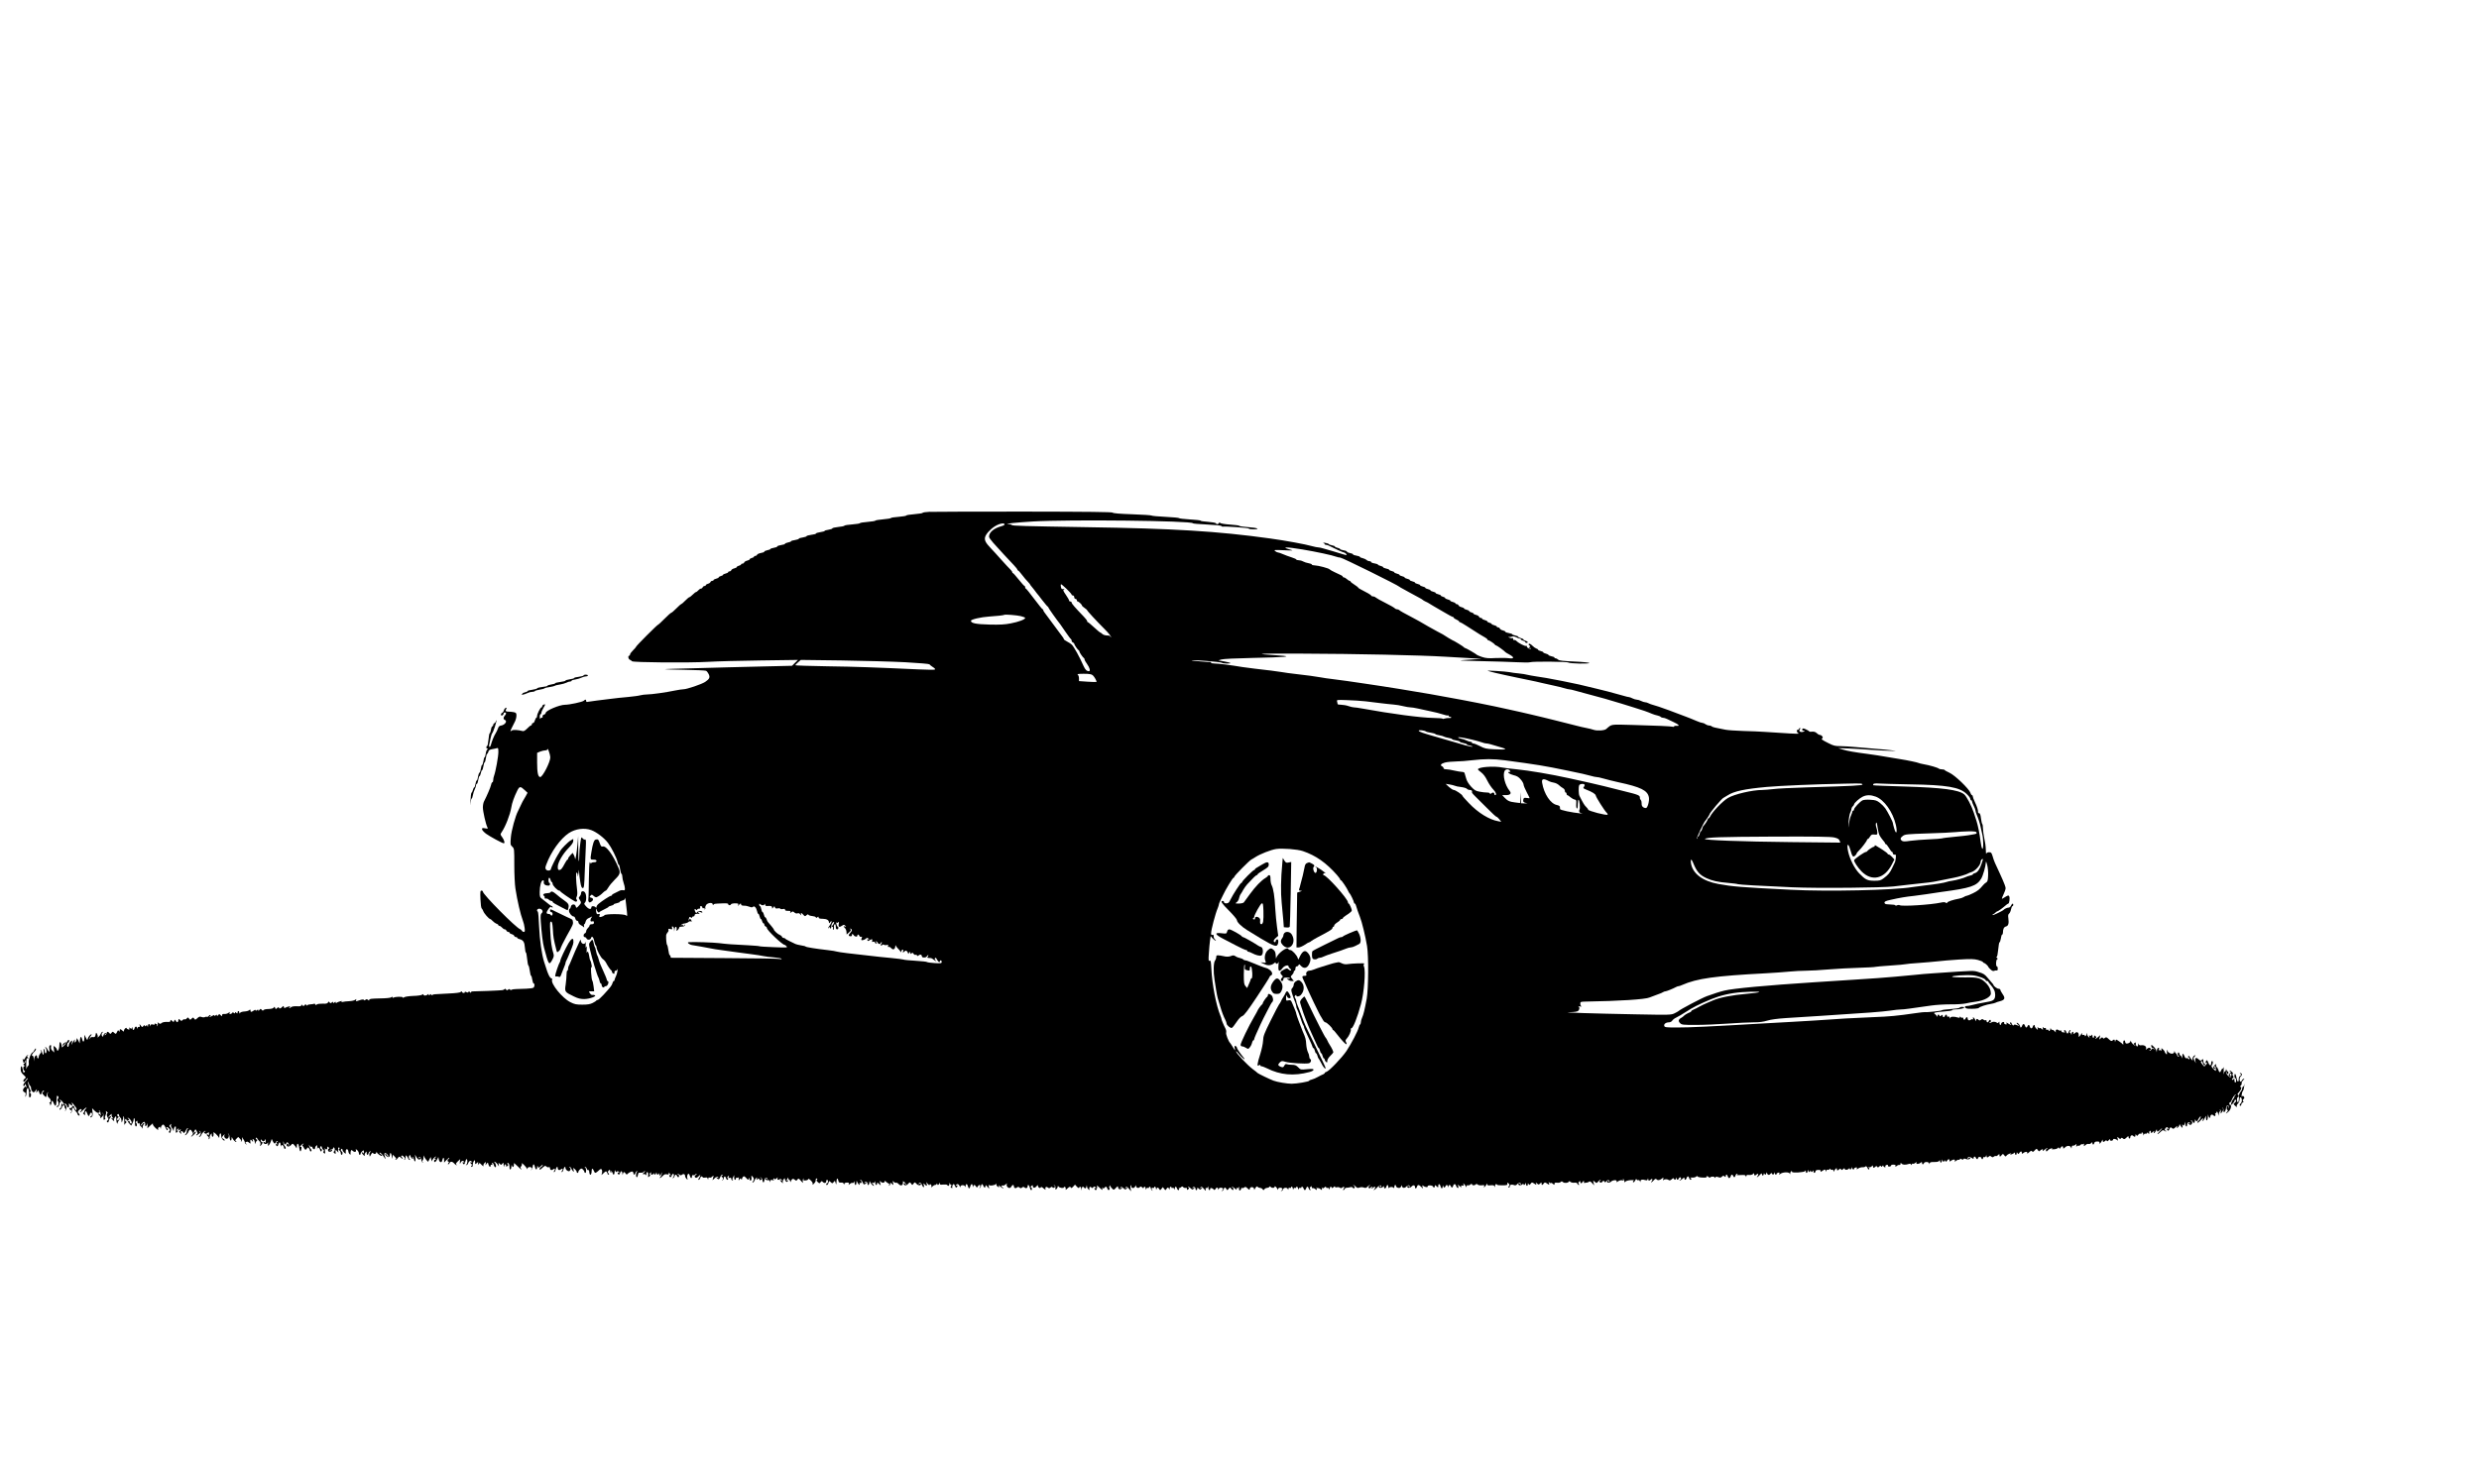 <?xml version="1.0" standalone="no"?>
<!DOCTYPE svg PUBLIC "-//W3C//DTD SVG 20010904//EN"
 "http://www.w3.org/TR/2001/REC-SVG-20010904/DTD/svg10.dtd">
<svg version="1.0" xmlns="http://www.w3.org/2000/svg"
 width="2880pt" height="1725pt" viewBox="0 0 2880 1725"
 preserveAspectRatio="xMidYMid meet">
<g transform="translate(0,1725) scale(0.1,-0.1)"
fill="#000000" stroke="none">
<path d="M10808 11303 c-49 -2 -88 -8 -88 -12 0 -5 -43 -12 -95 -16 -52 -4
-95 -11 -95 -15 0 -5 -40 -12 -90 -16 -49 -3 -90 -10 -90 -14 0 -4 -40 -11
-90 -15 -49 -4 -90 -11 -90 -15 0 -4 -40 -11 -90 -15 -49 -4 -90 -10 -90 -15
0 -4 -39 -10 -87 -14 -48 -3 -90 -10 -93 -15 -3 -5 -35 -12 -72 -15 -38 -4
-68 -11 -68 -16 0 -5 -20 -12 -45 -16 -25 -3 -45 -10 -45 -14 0 -4 -22 -10
-50 -14 -27 -4 -50 -11 -50 -16 0 -5 -25 -12 -55 -15 -30 -4 -55 -11 -55 -16
0 -4 -20 -11 -45 -15 -25 -3 -45 -10 -45 -15 0 -4 -20 -11 -45 -15 -25 -3 -45
-10 -45 -14 0 -4 -16 -11 -35 -14 -19 -4 -35 -11 -35 -15 0 -5 -20 -12 -45
-15 -25 -4 -45 -11 -45 -16 0 -6 -18 -13 -40 -16 -22 -4 -40 -10 -40 -14 0 -4
-16 -11 -35 -14 -19 -4 -35 -11 -35 -16 0 -6 -18 -13 -39 -16 -22 -4 -42 -13
-45 -20 -3 -8 -12 -14 -21 -14 -8 0 -15 -4 -15 -9 0 -5 -11 -12 -25 -15 -14
-4 -25 -10 -25 -15 0 -5 -13 -12 -29 -16 -16 -3 -32 -13 -35 -21 -3 -8 -12
-14 -21 -14 -8 0 -15 -4 -15 -9 0 -5 -11 -12 -25 -15 -14 -4 -25 -10 -25 -15
0 -5 -13 -12 -29 -16 -16 -3 -32 -13 -35 -21 -3 -8 -12 -14 -21 -14 -8 0 -15
-4 -15 -9 0 -5 -13 -12 -30 -16 -16 -4 -30 -10 -30 -15 0 -4 -11 -11 -25 -14
-14 -4 -25 -10 -25 -15 0 -5 -13 -12 -30 -16 -16 -4 -30 -11 -30 -16 0 -5 -7
-9 -15 -9 -9 0 -18 -6 -21 -14 -3 -8 -16 -17 -30 -20 -13 -4 -24 -11 -24 -16
0 -6 -7 -10 -15 -10 -9 0 -18 -7 -21 -15 -4 -8 -12 -15 -20 -15 -8 0 -22 -9
-31 -20 -10 -11 -21 -20 -26 -20 -5 0 -22 -13 -39 -30 -16 -16 -34 -30 -39
-30 -5 0 -26 -18 -48 -40 -21 -22 -42 -40 -46 -40 -4 0 -30 -22 -57 -50 -27
-27 -53 -50 -58 -50 -5 0 -41 -31 -79 -70 -38 -38 -72 -70 -76 -70 -9 0 -255
-246 -255 -256 0 -4 -16 -22 -35 -41 -19 -19 -35 -40 -35 -48 0 -8 -4 -15 -10
-15 -17 0 -11 -40 8 -47 9 -4 20 -11 24 -17 10 -15 663 -20 888 -7 96 6 370
13 608 16 l433 6 -35 -34 -34 -34 -344 -8 c-188 -4 -372 -8 -408 -10 -36 -2
-215 -7 -398 -11 -183 -4 -331 -9 -329 -11 2 -2 107 -5 233 -7 126 -2 236 -7
246 -11 9 -3 23 -21 31 -38 19 -38 10 -58 -41 -92 -42 -27 -213 -85 -252 -85
-14 0 -56 -6 -95 -14 -110 -23 -276 -46 -325 -46 -25 0 -61 -5 -81 -10 -20 -6
-85 -14 -145 -20 -60 -5 -145 -14 -189 -20 -44 -6 -120 -15 -170 -21 -49 -6
-98 -13 -107 -15 -12 -4 -18 0 -18 10 0 20 -9 20 -29 2 -17 -14 -165 -46 -216
-46 -65 0 -225 -68 -225 -95 0 -7 -9 -17 -21 -20 -12 -4 -18 -12 -15 -21 3 -8
-1 -14 -8 -14 -8 0 -17 -6 -19 -12 -3 -7 -6 2 -6 20 -1 17 4 32 9 32 6 0 10 7
10 17 0 9 11 35 25 59 23 39 23 42 5 37 -11 -3 -20 -12 -20 -19 0 -8 -4 -14
-9 -14 -12 0 -51 -76 -51 -100 0 -11 -4 -20 -8 -20 -4 0 -12 -15 -18 -32 -5
-18 -15 -32 -22 -31 -6 2 -12 -4 -12 -12 0 -8 -5 -15 -10 -15 -6 0 -26 -16
-45 -36 -23 -23 -41 -34 -52 -30 -51 14 -114 18 -128 6 -20 -16 -19 -7 4 38
10 20 26 52 35 70 9 19 16 48 16 67 0 28 -4 33 -31 39 -17 3 -44 6 -59 6 -34
0 -42 8 -29 31 7 15 6 17 -6 13 -8 -4 -18 -17 -21 -29 -3 -13 -12 -26 -20 -29
-8 -3 -14 -12 -14 -20 0 -10 6 -13 15 -10 8 4 15 12 15 20 0 8 7 14 15 14 19
0 19 -17 0 -36 -19 -20 -19 -43 0 -50 33 -13 2 -59 -45 -66 -18 -2 -28 -12
-35 -34 -5 -16 -18 -42 -27 -56 -18 -27 -45 -95 -55 -135 -3 -13 -10 -23 -15
-23 -6 0 -8 12 -4 28 3 15 10 49 16 76 6 28 14 52 18 55 12 9 55 141 48 148
-3 4 -6 -1 -6 -9 0 -9 -7 -18 -15 -22 -8 -3 -15 -12 -15 -21 0 -8 -4 -15 -10
-15 -5 0 -13 -18 -16 -40 -4 -22 -10 -40 -14 -40 -5 0 -11 -34 -15 -75 -4 -41
-11 -75 -16 -75 -5 0 -9 -7 -9 -15 0 -8 6 -15 13 -15 9 0 9 -2 -1 -9 -8 -4
-16 -27 -19 -50 -3 -22 -9 -41 -13 -41 -4 0 -11 -20 -14 -45 -4 -25 -11 -45
-15 -45 -5 0 -11 -19 -14 -41 -3 -23 -11 -45 -17 -49 -6 -4 -14 -26 -17 -49
-3 -22 -9 -41 -14 -41 -5 0 -12 -18 -15 -40 -4 -22 -10 -40 -14 -40 -4 0 -11
-12 -15 -27 -3 -15 -11 -31 -16 -34 -6 -3 -11 -46 -13 -95 -2 -49 -1 -63 1
-31 2 31 8 57 12 57 5 0 11 17 15 39 3 21 13 51 21 67 8 16 15 37 15 47 0 9 4
17 9 17 6 0 13 20 17 45 3 25 10 45 15 45 4 0 11 16 15 35 3 19 10 35 15 35 4
0 11 20 15 45 3 25 10 45 14 45 5 0 11 23 15 50 4 28 10 50 15 50 4 0 11 11
14 24 4 18 15 25 45 30 22 3 46 9 55 12 13 5 16 -2 16 -46 0 -52 -32 -227 -50
-275 -6 -15 -10 -37 -10 -51 0 -13 -4 -24 -9 -24 -5 0 -13 -15 -16 -32 -7 -30
-47 -124 -81 -190 -8 -14 -14 -46 -14 -71 0 -46 34 -197 52 -230 9 -18 7 -19
-26 -13 -31 6 -36 4 -36 -11 1 -10 22 -33 47 -52 44 -32 189 -111 206 -111 15
0 6 37 -18 70 -24 32 -24 34 -7 59 45 66 98 203 112 286 8 54 34 126 70 198
26 51 36 52 87 4 l32 -30 -22 -41 c-12 -22 -24 -43 -27 -46 -3 -3 -15 -27 -28
-55 -13 -27 -28 -58 -33 -69 -30 -54 -78 -229 -84 -307 -7 -82 -6 -87 16 -108
24 -22 24 -26 24 -214 0 -106 6 -228 13 -272 22 -144 59 -301 87 -375 8 -19
17 -56 20 -82 5 -39 3 -48 -9 -48 -8 0 -19 6 -23 14 -4 7 -13 15 -19 17 -50
17 -433 404 -434 437 0 6 -7 12 -16 12 -14 0 -16 -13 -12 -101 2 -56 8 -103
15 -107 5 -4 14 -18 18 -31 8 -25 66 -91 80 -91 4 0 18 -11 30 -24 12 -13 32
-27 43 -31 12 -3 22 -11 22 -16 0 -5 6 -9 13 -9 7 0 20 -9 30 -20 9 -11 23
-20 31 -20 8 0 16 -7 20 -15 3 -8 12 -15 21 -15 8 0 15 -4 15 -10 0 -5 11 -12
24 -16 14 -3 27 -12 30 -20 3 -8 12 -14 21 -14 8 0 15 -4 15 -9 0 -5 12 -12
26 -15 43 -11 58 -34 62 -97 2 -33 8 -59 12 -59 4 0 10 -32 14 -72 4 -40 10
-75 15 -78 5 -3 12 -31 16 -62 4 -32 11 -58 15 -58 4 0 11 -20 14 -45 4 -25
11 -45 17 -45 13 0 11 -36 -3 -48 -7 -5 -44 -11 -83 -12 -38 -1 -90 -3 -115
-4 -25 0 -50 -4 -57 -9 -6 -4 -15 -3 -18 3 -5 8 -11 7 -22 -1 -12 -10 -16 -10
-24 2 -6 9 -12 10 -16 4 -5 -5 -17 -11 -28 -12 -27 -4 -303 -15 -337 -14 -16
0 -28 -5 -28 -12 0 -8 -4 -7 -11 3 -8 11 -12 12 -16 3 -3 -9 -10 -10 -24 -3
-13 7 -19 7 -19 0 0 -14 -27 -13 -33 3 -4 9 -7 9 -14 0 -6 -9 -54 -15 -144
-19 -179 -9 -172 -8 -186 -17 -8 -5 -13 -3 -13 4 0 8 -4 8 -15 -1 -12 -10 -15
-10 -15 1 0 10 -3 10 -12 1 -15 -15 -48 -16 -48 -1 0 8 -4 8 -14 0 -8 -7 -55
-14 -105 -15 -53 -2 -97 -9 -106 -16 -10 -8 -15 -9 -15 -2 0 12 -89 10 -108
-2 -7 -4 -12 -2 -12 5 0 9 -3 9 -14 -1 -10 -7 -59 -12 -135 -13 -95 -2 -121
-5 -121 -16 0 -11 -3 -11 -15 -1 -12 10 -18 10 -30 0 -8 -7 -15 -8 -15 -3 0
10 -24 10 -52 -1 -43 -15 -47 -15 -41 2 6 15 5 15 -11 3 -9 -8 -41 -15 -69
-16 -29 -1 -63 -5 -77 -9 -20 -6 -22 -5 -10 4 12 8 8 9 -15 4 -16 -4 -36 -11
-42 -17 -9 -6 -13 -6 -13 3 0 10 -3 10 -15 0 -12 -10 -15 -10 -15 0 0 10 -4
10 -16 -1 -13 -10 -17 -10 -25 2 -8 12 -11 12 -19 -2 -7 -12 -23 -15 -62 -13
-29 1 -59 -3 -67 -9 -11 -9 -15 -9 -18 1 -3 6 -9 10 -13 7 -5 -3 -25 -6 -45
-7 -19 -1 -35 -6 -35 -12 0 -6 -5 -4 -11 4 -8 11 -12 12 -16 3 -6 -17 -30 -17
-36 0 -4 8 -6 6 -6 -4 -1 -13 -11 -15 -54 -13 -36 1 -57 -3 -69 -13 -10 -9
-18 -11 -18 -5 0 6 6 13 13 16 6 3 -1 3 -18 -1 -16 -3 -35 -10 -42 -15 -7 -6
-12 -3 -15 8 -3 16 -4 17 -20 1 -19 -20 -38 -22 -38 -5 0 6 -8 4 -19 -6 -17
-16 -19 -16 -25 1 -6 15 -8 15 -16 3 -6 -9 -27 -15 -60 -16 -29 0 -55 -6 -59
-13 -6 -9 -11 -8 -21 4 -11 14 -14 13 -26 -2 -10 -13 -13 -14 -14 -4 0 11 -3
11 -15 1 -11 -9 -15 -9 -15 -1 0 8 -7 7 -22 -3 -29 -20 -38 -20 -38 0 0 14 -3
14 -16 4 -8 -8 -33 -14 -56 -15 -22 -1 -44 -8 -49 -16 -7 -11 -9 -10 -9 4 0 9
-4 17 -10 17 -5 0 -10 -7 -10 -16 0 -14 -3 -14 -15 -4 -12 10 -15 10 -15 0 0
-10 -3 -10 -15 0 -8 7 -15 8 -15 2 0 -5 -9 -12 -19 -15 -15 -4 -18 -1 -14 12
6 15 5 15 -13 0 -10 -8 -31 -14 -46 -13 -20 2 -28 -2 -28 -14 0 -15 -1 -15
-17 0 -15 16 -17 16 -29 0 -10 -12 -13 -13 -14 -3 0 11 -3 11 -15 1 -11 -9
-15 -9 -15 -1 0 7 -9 5 -25 -5 -14 -9 -28 -14 -32 -10 -3 3 -1 6 6 6 7 0 9 5
6 11 -5 6 -11 4 -19 -7 -7 -9 -17 -14 -22 -11 -6 3 -16 2 -24 -3 -7 -4 -24 -4
-38 1 -20 8 -30 5 -49 -13 -23 -21 -26 -22 -37 -6 -12 16 -14 16 -30 0 -16
-16 -18 -16 -30 1 -12 15 -15 16 -26 2 -7 -9 -19 -14 -26 -11 -7 3 -18 -2 -24
-9 -10 -12 -14 -12 -28 2 -16 16 -17 15 -20 -5 -4 -26 -17 -28 -31 -4 -9 16
-10 16 -17 -1 -6 -17 -8 -17 -25 -1 -17 15 -19 15 -19 1 0 -12 -10 -15 -42
-13 -26 1 -50 -4 -60 -12 -15 -13 -20 -13 -35 -1 -15 12 -16 12 -11 -2 3 -9 2
-22 -4 -30 -8 -11 -9 -10 -4 4 3 10 0 17 -8 17 -8 0 -16 3 -19 8 -2 4 -2 1 0
-7 2 -9 -4 -12 -21 -7 -18 4 -26 1 -29 -11 -4 -17 -5 -17 -6 0 -2 25 -21 21
-22 -5 -1 -18 -2 -19 -6 -5 -4 14 -8 16 -19 6 -11 -9 -14 -8 -14 2 -1 10 -5 9
-14 -4 -13 -17 -15 -17 -31 5 -17 23 -17 23 -12 1 3 -15 1 -20 -8 -17 -7 3
-15 -3 -18 -13 -4 -16 -5 -16 -6 0 -1 23 -22 22 -28 -3 -7 -27 -23 -25 -24 3
-1 17 -2 18 -6 4 -4 -15 -7 -16 -21 -5 -13 11 -15 11 -10 -3 5 -13 2 -16 -13
-12 -10 3 -19 10 -19 15 0 6 -7 5 -15 -2 -8 -7 -15 -19 -15 -28 0 -13 -2 -13
-18 1 -24 22 -32 21 -32 0 0 -15 -2 -16 -9 -4 -8 12 -12 10 -22 -12 -12 -26
-13 -26 -32 -10 -18 17 -19 17 -32 0 -11 -15 -14 -15 -25 -2 -17 20 -27 19
-33 -5 -3 -11 -11 -20 -19 -19 -10 0 -10 2 0 6 6 2 12 9 12 15 0 6 -6 6 -15
-2 -8 -7 -15 -19 -15 -27 0 -8 -5 -11 -10 -8 -14 9 -12 42 3 48 9 4 9 6 -1 6
-7 1 -16 -9 -21 -22 -5 -13 -17 -29 -27 -37 -10 -9 -15 -10 -10 -3 4 7 1 23
-6 35 -12 23 -12 23 -18 -7 -5 -25 -10 -30 -32 -27 -18 2 -28 -3 -31 -15 -4
-16 -5 -16 -6 -1 0 9 6 24 15 32 8 9 11 16 6 16 -14 0 -39 -32 -44 -55 -3 -16
-6 -14 -20 15 l-18 35 0 -37 c0 -46 -16 -58 -25 -18 -9 41 -23 38 -27 -7 l-3
-38 -17 35 c-14 27 -18 30 -18 14 0 -12 -6 -27 -14 -33 -12 -10 -13 -8 -9 11
7 28 0 22 -22 -17 l-17 -30 7 30 c6 29 6 29 -14 11 -12 -11 -21 -27 -21 -37 0
-10 -4 -21 -10 -24 -6 -4 -10 5 -10 19 0 14 4 26 9 26 5 0 11 9 14 19 3 14 1
18 -9 14 -8 -3 -14 -11 -14 -19 0 -7 -6 -11 -13 -8 -7 2 -22 -4 -32 -16 -10
-11 -13 -20 -7 -20 6 0 15 8 21 17 5 10 12 15 15 12 3 -3 -5 -16 -19 -29 l-25
-23 -6 31 c-8 39 -24 42 -24 5 0 -38 -10 -73 -21 -73 -5 0 -9 6 -9 13 0 7 -9
20 -20 30 -20 17 -20 16 -15 -23 l5 -41 -21 20 c-15 13 -20 28 -17 45 4 18 1
23 -10 19 -10 -4 -13 -16 -9 -44 4 -30 2 -36 -7 -26 -7 6 -15 20 -19 29 -3 10
-12 18 -19 17 -10 0 -10 -2 0 -6 14 -6 17 -63 2 -63 -5 0 -10 8 -10 18 0 9 -4
24 -9 31 -6 10 -8 -1 -4 -30 5 -43 -11 -48 -19 -5 -1 11 -9 21 -16 22 -7 1 -8
0 -2 -3 14 -7 12 -22 -5 -39 -8 -9 -15 -24 -15 -35 0 -10 -4 -19 -10 -19 -5 0
-10 9 -10 20 0 32 -28 12 -33 -23 l-4 -32 -1 33 c-1 17 -6 32 -12 32 -18 0
-11 20 16 45 14 13 24 30 21 37 -3 8 -9 2 -17 -14 -7 -16 -17 -28 -21 -28 -17
0 -51 -85 -46 -117 4 -22 1 -35 -8 -40 -7 -5 -15 -19 -17 -33 -3 -14 -4 9 -4
51 1 64 4 76 16 71 13 -5 13 -3 2 10 -10 13 -10 17 0 21 10 4 10 6 1 6 -7 1
-20 -13 -29 -30 -13 -25 -18 -29 -26 -18 -8 11 -9 10 -4 -4 3 -10 6 -23 6 -28
0 -17 20 -9 21 9 0 12 2 13 6 3 3 -8 -3 -20 -13 -28 -16 -12 -17 -15 -4 -23
10 -7 11 -10 3 -10 -17 0 -17 -47 0 -53 9 -4 9 -7 0 -17 -10 -11 -14 -5 -19
28 -8 51 -24 55 -24 6 0 -27 8 -42 33 -65 30 -28 31 -31 15 -43 -19 -14 -24
-36 -8 -36 5 0 14 9 20 20 6 11 15 20 21 20 5 0 -4 -15 -20 -32 -31 -33 -40
-58 -21 -58 6 0 10 8 11 18 0 12 3 10 10 -7 5 -13 7 -26 4 -29 -3 -3 -5 1 -5
8 0 8 -8 4 -19 -9 -21 -24 -19 -46 6 -55 11 -5 13 -14 9 -34 -5 -18 -4 -22 3
-13 5 8 9 29 9 47 0 18 3 38 8 45 11 18 22 -19 21 -68 -2 -29 2 -39 11 -36 6
3 12 16 12 29 0 13 -6 24 -12 24 -9 0 -8 4 2 10 10 6 11 13 5 17 -11 8 -36 95
-30 102 2 2 7 -8 11 -23 3 -14 10 -26 15 -26 5 0 9 -11 9 -24 0 -14 7 -32 16
-40 14 -15 17 -14 34 6 l19 23 -6 -25 c-5 -24 -5 -24 9 -6 14 18 15 18 22 -7
7 -28 26 -37 26 -13 0 7 7 19 15 26 10 9 15 9 15 1 0 -6 -4 -11 -10 -11 -16 0
-12 -18 10 -40 26 -26 28 -25 32 7 2 14 9 28 16 29 7 1 8 0 2 -3 -17 -8 -11
-48 10 -61 21 -13 28 -52 9 -52 -8 0 -8 -4 0 -14 8 -10 9 -16 1 -19 -6 -3 -5
-4 2 -3 7 1 14 13 14 25 2 35 14 37 26 3 14 -35 27 -42 30 -14 1 9 2 24 4 32
1 8 2 28 3 44 1 24 4 27 13 18 10 -10 10 -17 0 -32 -7 -12 -8 -21 -2 -25 13
-8 13 -55 0 -55 -5 0 -10 -5 -10 -11 0 -8 5 -8 15 1 8 7 15 21 15 30 0 10 6
21 13 23 9 4 8 8 -3 16 -8 6 -10 11 -5 11 13 0 45 -36 45 -50 0 -17 -18 -11
-23 8 -2 9 -4 1 -4 -17 0 -19 -5 -37 -11 -39 -7 -2 -12 -8 -12 -14 0 -6 6 -6
15 2 8 7 15 18 15 25 0 7 7 15 15 19 10 3 15 -1 15 -14 0 -10 5 -22 11 -26 8
-4 7 -9 -2 -16 -11 -8 -11 -9 1 -5 16 4 16 59 -1 65 -5 2 -9 8 -9 14 0 6 6 6
15 -2 8 -7 15 -19 15 -26 0 -8 5 -14 10 -14 10 0 14 14 10 39 -1 11 2 10 15
-3 22 -22 28 -20 22 7 -6 21 -5 21 14 -3 10 -14 23 -30 29 -37 12 -15 13 -33
1 -33 -5 0 -12 11 -15 25 -7 28 -21 33 -30 9 -3 -9 -13 -14 -21 -11 -9 4 -12
1 -8 -9 3 -7 9 -14 14 -14 12 0 11 -27 -1 -33 -6 -3 -5 -4 2 -3 7 2 13 16 13
31 0 16 6 30 13 32 6 3 12 -2 12 -10 0 -7 9 -22 20 -32 11 -10 20 -24 20 -30
0 -7 7 -15 14 -18 11 -4 13 -1 9 11 -4 9 -11 20 -16 23 -5 4 0 16 11 27 14 14
24 17 28 11 4 -6 0 -15 -7 -20 -7 -4 -11 -10 -8 -13 3 -4 19 7 35 24 16 16 33
30 37 30 5 0 1 -7 -7 -16 -9 -8 -16 -21 -16 -29 0 -7 -5 -15 -11 -17 -7 -2 -4
-10 7 -18 16 -13 17 -13 12 1 -3 9 -2 22 3 30 6 11 12 6 21 -18 14 -38 23 -42
31 -13 7 26 27 26 27 0 0 -11 -4 -20 -10 -20 -5 0 -10 -5 -10 -11 0 -8 5 -7
15 1 12 10 14 25 10 57 l-5 44 30 -30 c18 -17 37 -28 45 -24 17 6 20 19 5 26
-6 3 -5 4 2 3 7 -1 13 -12 14 -23 1 -11 4 -27 8 -34 4 -8 0 -5 -8 5 -9 11 -19
16 -23 13 -3 -4 2 -13 12 -21 12 -8 15 -18 10 -27 -5 -8 1 -5 13 5 24 20 28
41 12 49 -6 3 -5 4 2 3 9 -2 12 -18 11 -45 -1 -37 0 -41 14 -30 8 8 11 15 5
17 -7 2 -5 12 3 29 7 14 11 33 7 41 -5 14 -4 15 10 2 9 -8 12 -16 7 -18 -13
-5 -11 -29 4 -52 10 -17 9 -22 -3 -30 -11 -7 -12 -12 -4 -20 9 -9 13 -4 19 17
3 15 12 31 18 35 6 4 8 10 4 15 -5 4 -12 1 -17 -7 -6 -8 -10 -10 -10 -5 0 6
10 19 22 29 17 15 20 15 15 3 -3 -9 1 -24 11 -34 16 -16 16 -16 -2 -10 -19 8
-19 7 -1 -13 21 -23 26 -25 19 -7 -2 7 2 21 10 32 15 19 15 19 17 -10 2 -53 4
-58 17 -61 7 -1 8 0 2 3 -7 3 -5 11 5 23 10 11 15 25 12 32 -4 8 -6 7 -6 -4
-1 -10 -5 -18 -11 -18 -14 0 -12 27 3 33 9 4 8 8 -3 16 -11 7 -12 13 -4 21 9
9 13 5 18 -14 3 -14 11 -26 16 -26 6 0 10 -15 11 -32 0 -18 3 -26 6 -18 2 8 7
22 10 30 4 8 5 22 4 30 -1 11 0 12 7 2 4 -7 7 -34 6 -60 -1 -26 0 -40 3 -32 4
8 11 18 17 22 8 6 7 11 -3 17 -8 5 -10 14 -6 22 7 10 10 9 14 -4 4 -12 10 -14
21 -7 13 9 13 11 0 20 -8 5 -10 10 -5 10 15 0 45 -37 45 -56 0 -9 -6 -14 -12
-11 -7 2 -12 11 -12 20 1 9 -4 13 -13 10 -11 -4 -9 -11 9 -30 l22 -24 15 28
c8 15 14 33 13 40 -1 6 1 14 6 17 4 2 8 -7 8 -22 1 -55 4 -72 14 -72 14 0 13
37 -1 42 -7 2 -6 8 4 16 12 11 15 10 13 -4 -1 -20 21 -30 27 -12 2 7 2 3 0 -9
-1 -12 3 -26 10 -30 8 -4 17 -15 20 -23 4 -10 6 -8 4 6 -1 11 4 28 12 37 9 12
10 17 2 17 -6 0 -14 -7 -17 -15 -4 -8 -11 -15 -17 -15 -6 0 0 11 13 25 21 22
25 23 33 10 5 -9 6 -22 3 -30 -3 -9 0 -12 9 -9 8 3 16 15 18 27 3 12 3 5 2
-17 l-3 -38 35 33 c20 19 33 28 29 21 -5 -8 6 -27 30 -50 21 -20 35 -29 32
-20 -4 9 -1 22 7 28 10 8 14 7 18 -7 4 -17 5 -17 6 0 0 10 7 24 14 31 15 15
25 6 46 -39 9 -21 15 -25 19 -15 3 7 0 16 -7 18 -6 2 -9 8 -6 12 3 5 15 0 27
-12 15 -15 17 -22 8 -28 -7 -5 -9 -13 -5 -21 6 -9 10 -8 16 7 11 29 10 41 -4
56 -12 11 -12 16 1 28 14 13 15 12 9 -3 -3 -9 0 -22 7 -30 8 -7 16 -22 19 -33
3 -14 5 -13 6 7 0 15 7 31 14 37 9 8 12 0 10 -35 -2 -38 0 -43 13 -32 10 8 11
14 4 19 -7 5 -6 11 5 20 13 11 14 10 8 -6 -6 -17 -5 -17 10 -5 10 7 17 9 17 3
0 -6 -6 -12 -12 -15 -10 -3 -9 -9 4 -22 16 -17 17 -17 11 4 -4 17 -2 20 11 15
9 -3 16 -10 16 -16 0 -16 21 3 30 28 5 13 15 24 22 23 10 0 10 -2 1 -6 -7 -2
-13 -15 -13 -28 0 -13 -4 -27 -10 -30 -5 -3 -10 -10 -10 -16 0 -5 9 0 20 11
11 11 20 24 20 28 0 4 5 13 12 20 9 9 15 5 28 -16 16 -24 16 -29 2 -44 -23
-27 -9 -22 23 8 15 14 24 28 21 32 -4 3 -11 0 -16 -8 -13 -21 -12 -3 1 22 10
19 11 19 25 -8 12 -22 12 -29 2 -35 -7 -4 -10 -10 -8 -13 3 -2 16 5 29 16 21
16 23 21 10 29 -12 9 -12 10 1 6 18 -5 16 -47 -3 -59 -9 -6 -9 -8 1 -8 7 0 16
8 19 18 10 25 42 57 50 49 3 -4 1 -7 -5 -7 -17 0 -15 -17 3 -24 8 -3 21 1 28
9 13 12 15 10 15 -12 0 -17 -3 -21 -9 -12 -4 7 -11 10 -15 6 -4 -4 1 -13 11
-21 11 -8 15 -18 10 -26 -6 -9 -4 -11 4 -6 7 5 10 13 8 20 -3 6 1 20 9 31 14
18 14 18 14 -3 0 -12 5 -22 10 -22 10 0 14 21 10 49 -2 16 54 -37 63 -59 3 -8
6 0 6 18 1 39 21 43 21 4 0 -16 9 -37 20 -47 12 -11 20 -13 20 -6 0 6 -7 14
-15 17 -20 8 -19 21 2 42 16 16 16 16 10 0 -9 -25 20 -53 39 -37 16 13 19 45
4 52 -6 3 -5 4 2 3 8 -1 14 -21 16 -45 3 -42 21 -49 23 -8 0 15 2 17 6 7 8
-22 34 -50 47 -50 6 0 5 4 -3 9 -11 7 -10 12 7 29 l20 20 22 -23 c13 -14 17
-25 10 -28 -6 -3 -5 -4 2 -3 8 2 12 15 11 32 -1 16 0 22 4 14 3 -8 11 -21 17
-29 6 -7 11 -21 11 -29 0 -8 7 -17 15 -19 13 -4 13 -3 0 6 -13 10 -13 12 0 20
10 7 20 5 33 -7 16 -14 19 -14 17 -2 -6 37 0 45 17 25 15 -20 15 -20 10 3 -4
19 -3 21 9 11 8 -6 15 -23 15 -38 1 -21 2 -22 6 -6 3 11 10 23 17 28 8 5 7 10
-4 16 -8 6 -11 14 -6 18 5 4 11 2 13 -5 3 -7 14 -21 25 -32 14 -13 18 -25 13
-41 -7 -21 -6 -22 9 -7 18 19 21 38 6 38 -5 0 -10 8 -10 18 1 16 2 16 13 0 14
-18 31 -13 39 12 3 8 6 0 5 -18 0 -21 -3 -28 -8 -20 -4 7 -11 9 -16 5 -10 -11
17 -27 33 -20 7 2 15 10 17 16 2 7 3 -1 1 -16 -3 -23 -1 -26 10 -15 7 7 17 27
23 43 l10 30 13 -28 c15 -30 25 -34 34 -12 3 8 11 15 18 15 9 0 9 -3 -2 -10
-13 -9 -13 -11 0 -21 13 -9 13 -10 -2 -5 -12 3 -15 1 -11 -10 8 -22 22 -17 29
11 8 31 24 23 25 -13 1 -18 3 -21 6 -9 4 14 8 16 19 6 8 -6 14 -18 14 -25 0
-8 5 -14 10 -14 15 0 12 19 -5 36 -8 9 -14 25 -14 37 2 22 2 22 6 0 5 -27 18
-30 31 -7 8 14 10 14 21 0 7 -8 11 -21 8 -28 -4 -8 -6 -7 -6 5 -1 20 -21 24
-21 3 0 -24 29 -26 50 -4 20 22 20 22 38 2 11 -11 22 -26 25 -34 3 -8 6 0 6
18 1 47 19 39 27 -13 7 -51 20 -59 26 -16 3 22 1 28 -10 23 -10 -3 -9 2 4 16
10 12 23 22 29 22 5 0 3 -5 -5 -10 -10 -7 -11 -12 -4 -17 6 -5 13 -16 17 -26
8 -21 26 -22 33 -2 5 12 10 13 20 4 8 -6 14 -18 14 -25 0 -8 5 -14 10 -14 15
0 12 19 -5 36 -8 9 -14 23 -14 32 1 14 2 14 6 -1 3 -11 11 -16 19 -13 8 3 14
-1 14 -8 0 -8 7 -16 15 -20 9 -3 15 0 15 10 0 8 6 22 14 29 12 12 14 9 11 -23
-1 -20 0 -27 2 -14 4 19 7 21 19 11 8 -6 14 -18 14 -25 0 -8 5 -14 10 -14 6 0
10 7 10 15 0 8 -4 15 -10 15 -5 0 -10 7 -10 15 0 8 5 15 10 15 6 0 10 -6 10
-14 0 -7 7 -19 15 -26 11 -9 12 -15 5 -20 -7 -5 -6 -11 5 -20 13 -11 15 -7 11
31 -2 24 -2 36 1 26 6 -22 29 -16 27 7 -2 14 1 15 13 4 10 -8 11 -14 4 -16
-15 -5 -14 -29 2 -35 17 -7 44 9 34 20 -5 4 -13 1 -18 -7 -9 -13 -10 -13 -6 0
2 8 12 14 21 14 9 -1 16 5 16 13 0 8 5 11 10 8 14 -8 13 -42 -1 -47 -7 -2 -5
-9 6 -18 14 -12 16 -12 15 1 -5 36 0 44 16 24 l16 -20 -2 20 c-4 35 0 46 11
39 8 -5 8 -8 0 -14 -9 -5 -8 -10 4 -20 8 -7 15 -21 15 -31 0 -11 5 -19 10 -19
6 0 10 9 10 20 0 11 -4 20 -10 20 -5 0 -10 7 -10 15 0 8 5 15 10 15 6 0 10 -6
10 -13 0 -8 9 -22 20 -32 19 -17 19 -16 17 11 -3 38 27 40 31 2 2 -14 10 -29
18 -32 9 -3 12 -1 9 4 -4 6 -3 19 0 31 6 19 8 19 25 4 21 -19 44 -11 35 13 -5
13 -2 12 15 -3 11 -10 20 -26 20 -37 0 -10 5 -18 10 -18 6 0 10 6 10 13 0 7 8
20 19 29 17 15 19 14 19 -9 0 -17 -3 -21 -9 -12 -4 7 -11 11 -14 7 -4 -3 3
-16 16 -29 12 -12 20 -16 17 -8 -3 8 0 23 8 34 14 18 14 18 14 -3 0 -28 16
-29 23 -2 3 11 11 20 19 20 11 0 11 -2 0 -9 -8 -4 -12 -19 -10 -32 3 -24 4
-24 19 5 10 18 19 25 23 17 11 -17 34 -13 39 7 3 12 5 13 6 2 1 -17 61 -55 61
-39 0 5 -7 12 -15 15 -8 4 -15 11 -15 16 0 15 31 -13 52 -47 20 -33 23 -30 9
8 -15 38 2 51 29 22 13 -14 19 -25 13 -25 -6 0 -13 7 -17 15 -3 8 -11 15 -18
15 -7 0 -4 -9 9 -21 23 -24 43 -18 43 12 0 36 20 19 21 -18 1 -35 2 -36 8 -10
l6 29 24 -26 c15 -16 19 -26 11 -26 -7 0 -10 -3 -6 -7 4 -4 16 3 26 17 18 24
19 24 39 6 12 -11 21 -14 21 -8 0 6 -5 12 -12 14 -6 2 -8 9 -4 16 5 8 13 5 28
-10 17 -17 18 -22 7 -30 -11 -8 -11 -9 1 -5 9 2 14 14 13 31 -1 21 1 24 11 14
7 -7 15 -21 19 -31 3 -9 12 -17 19 -16 10 0 10 2 1 6 -15 6 -17 39 -3 48 6 3
10 0 10 -8 0 -8 7 -20 15 -27 9 -8 15 -8 15 -2 0 6 -5 13 -10 15 -6 3 -5 4 2
3 7 -1 15 -11 16 -22 8 -43 24 -39 19 5 l-5 44 18 -31 c13 -21 25 -30 35 -26
8 4 15 10 15 15 0 12 -17 11 -23 -1 -3 -6 -4 -5 -3 2 5 27 31 13 31 -16 0 -18
6 -31 15 -33 12 -4 12 -3 1 5 -9 7 -10 12 -2 16 6 4 12 22 12 39 1 21 3 25 6
12 3 -11 14 -30 26 -43 l21 -23 15 28 15 28 7 -30 c4 -16 7 -24 8 -18 1 17 33
53 46 53 5 0 3 -5 -5 -10 -13 -9 -13 -11 0 -21 13 -10 13 -10 0 -6 -10 3 -16
-2 -16 -13 0 -25 21 -14 36 18 l13 27 6 -30 c7 -34 34 -41 39 -10 7 36 22 41
22 7 l0 -32 30 32 c16 18 30 27 30 21 0 -7 -4 -13 -10 -13 -5 0 -10 -7 -10
-15 0 -8 5 -15 11 -15 8 0 8 -5 -1 -15 -7 -9 -8 -15 -2 -15 5 0 12 7 16 15 8
21 33 19 53 -5 10 -11 22 -20 28 -20 5 0 4 4 -3 8 -9 6 -4 15 16 35 l29 27 -4
-32 c-1 -18 0 -26 4 -18 13 30 28 38 43 22 13 -14 12 -15 -2 -9 -12 4 -15 2
-11 -9 9 -23 23 -16 29 16 4 17 10 30 15 30 14 0 11 -58 -3 -63 -10 -4 -10 -6
0 -6 7 -1 16 7 19 17 13 32 27 40 43 24 13 -14 12 -15 -2 -9 -12 4 -15 2 -11
-9 3 -7 10 -14 15 -14 6 0 5 -6 -2 -15 -9 -10 -9 -15 -1 -15 6 0 11 3 12 8 0
4 2 17 3 30 2 12 8 28 14 34 9 9 12 5 12 -17 0 -27 1 -28 19 -11 19 17 19 17
15 -6 -5 -20 -4 -21 6 -6 10 17 13 16 37 -10 15 -15 24 -20 20 -10 -3 9 2 23
13 33 18 16 18 16 13 -7 -5 -23 -5 -23 10 -3 15 20 16 19 22 -8 8 -28 25 -37
25 -12 0 9 6 12 18 9 13 -5 14 -4 3 4 -9 6 -10 12 -2 16 6 4 13 -4 17 -18 8
-35 32 -42 26 -8 -3 15 -10 30 -16 34 -7 5 -7 8 -1 8 11 0 38 -28 49 -51 3 -8
4 -1 1 15 -6 26 -5 27 11 12 15 -16 17 -16 30 1 12 16 14 15 15 -17 1 -24 3
-28 6 -12 5 25 23 30 23 6 0 -14 3 -14 15 -4 12 10 13 15 4 20 -7 5 -8 10 -1
14 12 7 22 -16 22 -50 0 -37 20 -29 21 9 1 17 3 24 6 15 9 -36 29 -17 23 22
-1 8 17 -5 39 -28 23 -23 44 -42 48 -42 4 0 2 5 -4 11 -9 9 -8 15 2 26 8 7 11
21 8 31 -4 10 6 4 23 -13 17 -17 33 -37 37 -45 4 -13 6 -12 6 1 1 11 10 17 26
17 25 0 35 -22 15 -31 -6 -3 -5 -4 2 -3 7 1 14 17 16 34 4 40 18 41 27 2 8
-38 25 -39 26 -2 1 16 3 20 6 10 6 -23 12 -23 40 4 17 16 22 18 18 6 -4 -9
-13 -19 -21 -22 -8 -3 -14 -12 -14 -21 0 -13 3 -12 19 3 42 38 46 39 59 26 7
-7 19 -11 27 -8 9 4 15 0 15 -9 0 -23 18 -31 36 -16 19 16 30 4 14 -16 -9 -11
-9 -15 -1 -15 6 0 14 14 18 30 6 30 23 42 23 16 0 -22 19 -30 36 -15 19 16 30
4 14 -16 -9 -11 -9 -15 -1 -15 6 0 14 14 18 30 5 29 23 42 23 17 0 -21 36 -47
49 -34 15 15 14 34 -1 40 -10 4 -10 6 0 6 7 1 16 -7 19 -16 4 -10 13 -24 20
-32 12 -11 13 -9 7 14 -7 27 -6 27 15 9 11 -10 21 -24 21 -31 0 -7 5 -13 10
-13 6 0 10 6 10 13 0 7 8 19 18 28 16 13 19 13 35 -1 9 -9 17 -22 17 -28 0 -7
5 -12 10 -12 15 0 12 57 -2 63 -10 4 -10 6 0 6 8 1 16 -8 19 -20 3 -11 11 -18
17 -16 6 3 12 -7 12 -20 4 -52 28 -42 28 11 0 35 14 31 29 -7 9 -23 17 -22 51
9 23 22 30 24 37 13 5 -8 7 -25 3 -39 l-6 -25 27 25 c22 21 28 22 35 10 5 -8
10 -18 10 -22 0 -5 5 -8 11 -8 8 0 7 5 -1 16 -11 12 -11 18 2 31 15 14 16 14
15 -2 -1 -10 5 -20 13 -22 13 -4 13 -3 0 6 -11 8 -12 11 -2 11 8 0 16 -9 19
-20 8 -31 23 -24 24 13 1 17 3 24 6 15 5 -19 19 -24 25 -9 2 5 10 2 18 -7 13
-14 12 -15 -2 -9 -12 4 -15 2 -11 -9 7 -20 21 -17 28 6 9 29 25 25 26 -7 2
-24 2 -25 6 -5 5 26 18 28 32 5 7 -11 14 -14 18 -8 14 17 53 36 63 30 6 -4 10
-13 10 -21 0 -21 17 -17 23 6 3 11 11 20 19 19 10 0 10 -2 1 -6 -15 -5 -18
-63 -4 -63 5 0 11 12 13 28 3 23 7 27 30 24 14 -1 29 2 33 8 3 5 12 10 18 10
7 0 4 -5 -5 -11 -10 -5 -18 -15 -18 -20 0 -6 5 -7 11 -3 6 3 15 0 20 -7 6 -10
9 -8 9 9 0 12 5 22 10 22 10 0 14 -21 10 -49 -1 -13 1 -13 15 -1 11 9 12 15 5
20 -7 5 -6 11 5 20 13 11 15 10 9 -4 -4 -10 -1 -16 9 -16 8 0 18 6 20 13 4 9
6 9 6 0 1 -19 19 -16 24 5 4 16 5 16 6 0 1 -21 17 -24 24 -5 3 7 6 5 6 -5 1
-26 19 -22 24 5 4 22 4 22 6 0 0 -12 -6 -29 -15 -37 -8 -9 -11 -16 -6 -16 4 0
19 11 32 25 17 18 30 23 47 19 18 -5 23 -2 24 12 0 15 2 15 6 4 3 -8 11 -19
17 -23 7 -6 4 -7 -6 -3 -12 3 -15 1 -11 -10 7 -20 21 -17 28 6 3 11 11 20 16
20 14 0 11 -38 -3 -43 -10 -4 -10 -6 0 -6 8 -1 16 8 19 19 6 24 21 26 29 5 4
-8 10 -15 15 -15 5 0 9 7 9 15 0 8 -5 15 -12 15 -6 0 -8 3 -5 6 4 4 13 1 22
-6 12 -10 18 -10 30 0 17 14 35 5 35 -16 0 -9 7 -23 16 -32 15 -15 16 -15 10
5 -7 22 1 53 15 53 5 0 11 -11 15 -25 7 -30 24 -33 24 -5 0 12 5 17 14 14 8
-3 17 -1 21 5 3 6 11 11 18 11 6 0 2 -6 -9 -14 -15 -12 -16 -17 -7 -27 10 -10
18 -8 38 11 23 22 25 22 19 5 -4 -11 -11 -26 -17 -32 -6 -9 -6 -13 1 -13 6 0
14 9 17 20 7 22 20 26 30 10 3 -6 17 -7 30 -4 17 4 24 1 28 -13 4 -17 5 -17 6
1 1 12 6 16 16 12 8 -3 22 2 31 12 16 16 17 15 10 -13 l-8 -30 26 24 c21 20
29 22 39 12 9 -10 8 -11 -8 -5 -17 7 -18 6 -5 -8 18 -19 28 -14 40 18 5 13 15
24 22 24 9 0 9 -3 -2 -11 -11 -8 -12 -12 -2 -16 15 -6 16 -29 2 -36 -6 -3 -5
-4 2 -3 7 1 14 12 16 24 4 27 19 28 27 2 3 -11 11 -20 16 -20 12 0 12 17 0 22
-5 2 -2 10 7 18 14 13 15 12 9 -4 -6 -15 -3 -17 12 -13 12 3 18 -1 17 -11 0
-8 6 -17 14 -19 9 -3 11 -1 4 4 -7 5 -6 16 3 33 l13 25 0 -27 c0 -16 5 -28 10
-28 6 0 10 7 10 15 0 8 6 12 14 9 8 -3 16 0 19 8 2 7 2 0 0 -17 -3 -26 -2 -28
8 -11 9 15 13 16 20 5 7 -11 9 -11 9 -1 0 7 6 19 12 26 11 11 17 9 35 -10 26
-29 30 -29 36 -6 4 13 5 11 6 -5 0 -13 6 -23 11 -23 10 0 14 21 10 49 -1 11 2
11 14 -2 19 -19 20 -39 4 -55 -9 -9 -9 -12 -1 -12 7 0 14 9 18 19 3 11 12 25
21 32 12 10 13 9 7 -7 -6 -16 -5 -17 9 -6 14 11 17 11 20 -2 2 -11 7 -13 18
-6 13 9 13 11 0 21 -13 9 -13 10 0 6 8 -2 16 -16 18 -30 4 -35 20 -35 24 1 3
29 28 38 35 12 4 -13 3 -13 -6 0 -5 8 -13 11 -18 7 -10 -10 16 -27 33 -20 7 2
14 -4 17 -14 4 -17 5 -17 6 1 1 15 6 17 29 12 17 -4 22 -3 13 2 -9 7 -10 12
-2 16 6 4 11 2 11 -5 0 -7 8 -5 20 6 18 17 20 17 14 2 -4 -11 -1 -17 9 -17 8
0 17 4 19 9 2 5 10 2 18 -7 13 -14 12 -15 -5 -8 -18 7 -18 6 0 -14 21 -23 26
-25 19 -7 -2 7 2 21 10 32 13 17 15 17 16 4 0 -25 26 -44 33 -25 4 11 1 13
-11 10 -10 -4 -13 -3 -6 3 6 4 14 15 17 23 4 12 6 11 6 -2 1 -10 6 -18 11 -18
6 0 10 -8 11 -17 0 -14 2 -15 6 -3 13 32 27 39 46 22 18 -16 20 -15 32 1 12
16 15 15 41 -15 22 -26 26 -29 22 -12 -3 12 -1 28 4 35 8 11 9 10 4 -3 -4 -14
1 -17 24 -15 17 1 30 8 30 15 0 8 12 3 29 -14 18 -17 27 -33 23 -43 -4 -12 -1
-11 14 3 10 11 20 24 20 30 1 6 2 17 3 24 0 7 6 10 12 6 8 -5 8 -8 0 -13 -8
-5 -5 -14 10 -27 19 -17 22 -18 33 -2 11 16 14 16 28 1 18 -17 38 -10 38 13 0
8 5 14 10 14 6 0 10 -9 10 -20 0 -11 -4 -20 -10 -20 -5 0 -10 -4 -10 -10 0
-21 20 -9 26 15 6 25 7 25 26 8 19 -17 20 -17 34 1 10 15 14 16 18 5 2 -8 7
-21 9 -29 3 -8 6 5 6 29 1 44 15 48 23 6 3 -15 10 -19 30 -17 18 2 28 -3 31
-15 4 -14 5 -15 6 -2 1 11 11 16 30 17 24 0 29 -3 23 -16 -5 -16 -5 -16 11 0
10 9 24 15 31 12 8 -3 16 2 19 13 3 12 5 9 6 -9 0 -16 6 -28 11 -28 6 0 10 12
11 28 0 25 1 25 9 6 5 -12 14 -25 21 -30 9 -5 10 -2 6 9 -4 11 -2 14 9 10 8
-3 14 1 14 10 0 8 -6 18 -12 20 -10 4 -10 6 0 6 7 1 17 -10 22 -23 12 -32 22
-37 40 -18 13 14 12 15 -5 8 -15 -5 -17 -4 -8 5 13 13 33 4 33 -17 0 -27 20
-14 21 14 0 15 3 20 6 12 8 -21 34 -50 45 -50 5 0 2 7 -6 16 -20 19 -20 25 -2
18 8 -3 16 2 19 13 3 12 5 9 6 -9 1 -30 21 -40 21 -11 0 14 3 14 21 -3 l22
-19 -7 29 c-6 26 -6 27 9 13 16 -17 45 -13 45 7 0 8 2 8 8 0 4 -6 18 -17 31
-24 19 -10 21 -14 10 -22 -12 -8 -11 -9 1 -5 8 2 14 12 14 21 -2 16 0 16 19
-1 20 -18 20 -18 13 11 -6 26 -6 27 9 12 9 -9 21 -13 27 -10 5 3 18 -3 29 -15
28 -30 55 -15 50 28 -2 8 6 5 20 -8 12 -11 19 -24 16 -28 -4 -3 -7 -1 -7 5 0
7 -4 12 -10 12 -15 0 -12 -17 5 -24 8 -3 24 4 36 17 20 22 21 22 35 3 14 -20
14 -20 28 0 14 19 15 19 35 -3 20 -21 51 -22 51 -2 0 12 -17 11 -23 -1 -3 -6
-4 -5 -3 2 4 23 26 20 35 -5 14 -37 33 -45 25 -10 -7 26 -7 27 10 10 23 -23
29 -22 23 6 l-6 22 20 -24 c10 -13 19 -18 19 -11 0 6 6 10 13 7 6 -2 11 -12 9
-22 -3 -17 -2 -17 13 -1 9 9 22 16 30 16 7 0 16 6 18 13 4 9 6 9 6 0 1 -19 19
-16 24 5 4 16 5 16 6 -1 1 -14 8 -16 41 -12 21 2 42 0 45 -5 11 -18 25 -11 26
13 1 16 2 18 6 4 2 -9 9 -17 15 -17 7 0 6 -5 -1 -14 -9 -11 -8 -15 4 -20 9 -3
14 -2 10 3 -6 11 4 41 15 41 5 0 12 -9 15 -20 7 -23 21 -26 28 -6 4 11 1 13
-11 9 -14 -6 -15 -5 -2 9 15 16 31 8 43 -22 4 -12 6 -12 6 1 1 22 49 22 54 0
3 -10 5 -8 6 7 1 30 19 28 27 -3 8 -32 20 -32 28 0 8 31 26 33 27 3 1 -17 2
-19 6 -5 6 22 19 22 33 0 10 -17 10 -17 20 0 6 9 15 17 20 17 13 0 13 -27 0
-33 -6 -3 -5 -4 2 -3 7 1 14 12 16 24 4 27 19 28 27 2 8 -25 25 -26 25 -2 1
14 4 13 22 -8 l21 -25 -5 30 c-3 17 -3 24 -1 17 6 -16 73 -8 86 10 7 10 8 9 4
-3 -3 -9 4 -21 15 -28 19 -12 20 -11 14 5 -6 15 -2 14 18 -5 14 -14 29 -21 33
-18 3 4 2 7 -4 7 -6 0 -13 6 -16 14 -4 9 0 12 12 9 10 -2 26 4 36 14 17 16 18
16 12 1 -8 -21 18 -49 38 -42 7 3 16 12 19 20 7 18 26 18 26 0 0 -22 19 -30
35 -16 12 10 18 10 30 0 12 -10 18 -10 30 0 12 10 18 10 30 0 16 -14 35 -6 35
16 0 26 18 14 25 -16 4 -17 11 -30 16 -30 13 0 11 28 -2 32 -7 2 -5 9 5 17 14
11 16 11 16 -2 0 -24 23 -26 42 -3 14 17 17 18 18 5 0 -20 27 -33 33 -16 3 8
14 3 32 -13 21 -18 27 -20 22 -8 -8 22 10 33 28 18 12 -10 18 -10 31 1 11 9
17 10 23 1 4 -7 12 -8 21 -1 13 8 13 10 0 20 -13 9 -13 10 0 6 9 -2 14 -14 13
-31 -2 -23 0 -24 13 -12 8 8 14 21 14 28 0 11 2 11 9 0 9 -16 61 -24 61 -10 0
5 6 8 13 5 6 -2 11 -12 9 -22 -3 -15 0 -14 19 4 26 24 36 26 41 9 3 -7 13 -2
26 12 l22 24 22 -24 c13 -14 23 -19 26 -12 6 20 20 14 25 -10 l4 -23 2 23 c1
23 15 29 26 12 10 -17 23 -11 28 13 4 21 4 21 6 1 0 -12 9 -28 18 -35 15 -12
16 -12 10 3 -7 20 12 36 23 19 5 -10 11 -9 21 2 13 12 17 12 29 -1 13 -14 12
-15 -2 -9 -12 4 -15 2 -11 -9 3 -7 9 -14 13 -14 13 0 22 38 14 52 -4 7 10 -3
30 -22 36 -34 37 -34 33 -10 -2 14 -2 19 0 13 5 -16 19 -17 28 -3 10 16 23 12
30 -10 7 -23 21 -26 28 -6 4 9 1 14 -6 12 -7 -1 -9 -1 -4 1 4 3 7 12 8 21 0
13 2 13 6 3 3 -7 14 -22 24 -32 19 -19 20 -19 44 7 17 19 25 22 25 12 0 -26
23 -38 40 -20 13 14 12 15 -5 8 -16 -6 -17 -5 -8 5 10 10 17 8 35 -8 21 -19
24 -20 38 -5 13 14 12 15 -5 8 -17 -6 -18 -5 -7 6 11 11 18 8 39 -16 l25 -30
-6 31 c-4 18 -3 34 3 38 6 3 9 0 5 -8 -6 -16 17 -29 33 -19 5 4 13 14 16 22 4
12 6 12 6 -1 1 -22 27 -31 43 -15 11 11 16 10 28 -2 10 -11 15 -12 18 -4 6 20
22 13 23 -10 1 -19 2 -19 6 -5 3 11 11 16 19 13 8 -3 14 -1 14 4 0 20 19 9 22
-12 2 -12 9 -23 16 -24 7 -1 8 0 2 3 -16 8 -12 36 5 29 8 -3 15 -1 15 4 0 21
20 9 21 -12 1 -17 2 -19 6 -5 6 22 19 22 32 -1 9 -16 11 -16 25 3 l16 20 16
-20 c14 -19 16 -19 25 -3 13 23 26 23 32 1 4 -14 5 -12 6 5 1 21 21 33 21 12
0 -5 6 -7 14 -4 8 3 16 -2 19 -13 4 -14 5 -14 6 5 1 27 17 29 26 2 3 -11 11
-20 16 -20 11 0 12 17 2 23 -5 2 -3 2 4 1 7 -2 18 3 25 10 11 11 16 11 26 0 7
-7 19 -11 27 -8 10 4 15 0 15 -11 0 -15 3 -15 15 -5 13 11 13 15 3 21 -7 5 -9
9 -4 9 6 0 19 -9 30 -19 19 -18 22 -18 36 -3 13 14 12 15 -5 8 -15 -5 -17 -4
-8 5 13 13 33 4 33 -17 0 -8 5 -14 10 -14 6 0 10 7 10 17 0 15 2 15 18 0 15
-14 18 -14 32 1 13 14 12 15 -5 8 -17 -6 -18 -5 -7 6 11 11 18 8 39 -17 23
-26 26 -27 21 -8 -4 15 -2 20 7 17 7 -3 15 3 18 13 3 12 5 9 6 -9 1 -28 21
-40 21 -13 0 16 29 10 43 -9 5 -7 11 -5 18 6 13 23 26 23 32 1 4 -15 5 -15 6
-2 1 11 10 17 26 17 26 0 35 -22 13 -31 -10 -4 -10 -6 0 -6 8 -1 16 8 19 19 7
25 19 26 32 3 9 -17 11 -17 25 2 15 19 17 19 30 3 16 -22 26 -23 26 -3 0 8 -5
15 -12 15 -6 0 -8 3 -5 7 4 3 19 -4 34 -18 19 -17 25 -19 20 -7 -4 12 -2 15 8
12 7 -3 16 3 19 13 3 10 4 4 2 -13 -1 -23 1 -31 11 -27 7 3 13 12 13 20 0 8 5
11 10 8 6 -4 18 -1 26 6 12 10 19 8 39 -11 20 -18 25 -20 25 -8 0 31 49 30 51
0 0 -14 2 -14 6 -2 10 24 31 42 35 29 2 -7 14 -12 26 -13 13 0 27 -8 32 -16 9
-13 11 -13 20 0 5 8 19 16 32 16 12 1 24 6 26 13 2 7 8 6 18 -4 15 -15 44 -10
44 7 0 12 25 -12 33 -32 4 -12 6 -12 6 1 1 11 10 17 26 17 26 0 35 -22 13 -31
-10 -4 -10 -6 0 -6 8 -1 16 7 19 18 6 23 50 25 56 2 4 -13 5 -12 6 3 1 12 6
16 16 12 8 -3 15 -1 15 4 0 21 20 9 21 -12 1 -19 2 -19 6 -5 3 11 11 16 19 13
8 -3 14 -1 14 4 0 21 20 9 21 -12 1 -19 2 -19 6 -5 3 11 11 16 19 13 8 -3 14
-1 14 4 0 18 19 10 25 -10 8 -26 22 -26 30 0 8 26 22 26 30 0 3 -11 11 -20 17
-20 7 0 7 4 0 13 -7 8 -6 16 4 25 12 11 14 10 14 -3 0 -9 6 -15 13 -12 6 2 20
-3 30 -12 17 -14 18 -14 14 9 -2 14 -2 19 0 12 3 -7 10 -11 16 -9 7 2 20 -3
30 -12 17 -14 18 -14 14 9 -2 14 -2 19 0 13 6 -16 15 -16 32 -1 10 10 15 10
18 1 2 -7 10 -10 18 -7 7 3 15 -3 18 -13 4 -14 5 -14 6 5 1 23 17 30 23 11 3
-8 10 -6 21 5 10 11 17 13 17 6 0 -8 8 -10 22 -7 12 4 28 1 35 -5 9 -7 17 -7
28 2 20 17 32 5 15 -15 -7 -8 -8 -15 -2 -15 5 0 12 6 15 14 3 8 14 14 24 14
10 -1 28 2 40 6 12 4 24 2 28 -4 9 -15 25 -12 25 5 0 8 -5 15 -12 15 -6 0 -8
3 -5 7 4 3 16 -3 27 -15 16 -17 25 -20 45 -12 16 6 34 6 50 0 20 -8 29 -5 45
12 11 12 23 18 27 15 3 -4 1 -7 -5 -7 -7 0 -12 -7 -12 -15 0 -17 16 -20 25 -5
3 6 12 10 18 10 7 0 6 -4 -3 -10 -8 -5 -10 -10 -5 -10 6 0 16 5 23 12 17 17
28 2 12 -17 -24 -28 1 -15 30 16 26 30 51 32 49 6 0 -9 -2 -9 -6 1 -5 14 -23
16 -23 3 0 -17 29 -20 45 -5 13 14 15 14 15 0 0 -23 21 -20 27 4 7 27 23 25
23 -2 0 -13 3 -18 8 -12 4 6 16 11 27 11 11 0 23 -5 27 -11 5 -6 8 -1 8 12 0
12 5 22 10 22 6 0 10 -6 10 -14 0 -15 32 -27 47 -17 6 3 13 13 16 21 4 12 6
12 6 -1 1 -26 29 -30 50 -8 19 21 42 19 40 -4 0 -9 -2 -9 -6 1 -5 14 -23 16
-23 3 0 -19 31 -19 49 0 20 22 41 18 41 -7 0 -21 17 -17 23 6 7 26 22 25 49
-2 l21 -21 -6 22 c-5 19 -3 20 10 10 19 -16 55 -19 50 -5 -3 6 8 11 26 11 17
0 32 -6 35 -12 6 -19 22 -16 22 4 0 14 2 14 20 -2 19 -18 20 -17 20 3 0 30 18
28 26 -3 8 -31 24 -33 25 -2 1 16 2 18 6 5 6 -22 19 -23 27 -3 7 20 24 19 29
-2 4 -17 5 -17 6 0 1 21 19 23 27 2 8 -21 21 -19 27 5 7 25 27 26 34 1 3 -11
11 -22 18 -25 9 -3 11 2 7 17 l-5 22 23 -20 c19 -16 22 -17 17 -4 -4 13 -1 16
14 12 16 -4 18 -2 12 13 -6 17 -5 17 8 4 9 -9 18 -22 22 -30 4 -11 6 -10 6 4
1 12 6 16 16 12 8 -3 21 2 30 10 8 9 15 11 15 6 0 -17 29 -22 42 -8 11 10 16
10 25 1 6 -7 27 -11 47 -9 31 4 35 2 29 -13 -6 -16 -5 -16 8 -3 9 9 18 22 22
30 4 12 6 12 6 -2 1 -13 9 -15 40 -12 31 3 41 0 44 -14 3 -12 5 -11 6 6 1 21
15 30 25 14 2 -4 31 -7 63 -6 49 0 58 3 56 18 -1 17 0 17 15 3 13 -13 13 -19
2 -31 -8 -11 -9 -16 -1 -16 6 0 11 3 11 8 1 23 18 32 43 23 22 -9 30 -7 46 10
19 21 42 19 40 -4 0 -9 -2 -9 -6 1 -5 14 -23 16 -23 3 0 -17 29 -20 45 -5 8 9
15 11 15 5 0 -18 18 -12 23 7 4 13 5 11 6 -5 1 -27 21 -31 21 -5 0 14 2 15 10
2 8 -13 11 -12 23 4 14 19 15 19 42 2 27 -18 28 -18 21 0 -6 17 -6 17 12 1 17
-16 19 -15 35 0 16 16 17 16 17 0 0 -22 9 -22 25 0 12 16 14 16 40 -1 27 -18
27 -18 20 6 -5 17 -4 19 4 8 5 -8 13 -11 17 -7 4 4 16 0 26 -10 17 -15 18 -15
18 0 0 13 7 16 31 13 17 -2 36 2 42 9 9 9 14 9 26 -2 15 -15 63 -10 69 8 2 5
10 3 17 -5 8 -7 28 -12 45 -10 20 3 33 -1 36 -11 4 -8 11 -15 16 -15 7 0 7 4
0 13 -7 8 -6 16 4 25 12 11 14 10 14 -3 0 -19 19 -20 26 0 4 8 11 12 16 9 6
-4 6 -9 -2 -14 -7 -5 1 -7 19 -5 18 1 37 7 43 13 7 7 18 3 35 -16 l25 -27 -8
30 c-7 30 -7 30 14 12 20 -18 21 -18 39 2 9 12 22 21 28 21 5 0 3 -5 -5 -10
-13 -9 -13 -11 -1 -19 10 -7 19 -4 28 7 11 15 14 15 22 2 9 -13 12 -12 24 4
14 19 38 15 36 -7 0 -9 -2 -9 -6 1 -5 14 -23 16 -23 3 0 -18 30 -20 46 -3 22
21 74 24 66 3 -4 -12 0 -11 18 2 14 10 34 14 49 11 21 -5 23 -3 11 6 -13 10
-13 11 0 7 8 -2 13 -12 12 -22 -3 -17 -2 -17 13 -5 9 8 37 15 63 16 30 2 41 0
32 -6 -8 -5 -11 -12 -7 -17 7 -7 17 3 32 32 3 6 7 5 11 -2 3 -7 11 -10 19 -7
7 3 15 -3 18 -13 4 -16 5 -16 6 0 1 15 9 19 31 19 3 0 15 -3 27 -6 16 -5 23
-2 26 11 4 17 5 17 6 1 1 -21 12 -23 29 -6 17 17 28 2 12 -17 -20 -24 -1 -17
23 9 18 20 24 21 35 10 13 -14 37 -9 64 13 15 13 16 13 11 -9 -3 -13 -1 -18 4
-12 10 14 44 14 61 1 9 -7 19 -4 34 9 15 14 22 16 25 7 7 -19 21 -16 26 5 4
16 5 16 6 0 1 -22 17 -23 25 -3 7 19 26 19 26 0 0 -8 -5 -15 -12 -15 -6 0 -8
-3 -5 -7 4 -3 18 4 32 17 21 19 25 21 25 7 0 -24 17 -21 25 3 8 26 22 26 30 0
3 -11 11 -20 16 -20 13 0 11 18 -3 23 -7 3 2 4 20 3 18 -2 39 3 47 10 9 9 15
10 17 3 2 -6 27 -12 56 -13 39 -2 52 1 52 11 0 11 3 11 16 -2 10 -9 20 -13 23
-8 9 14 51 13 51 0 0 -8 3 -8 8 1 7 9 15 10 35 3 20 -8 30 -7 42 5 12 13 19
14 30 4 12 -10 15 -9 15 4 0 23 17 20 23 -4 3 -11 10 -20 17 -20 7 0 14 9 17
20 6 24 21 26 29 5 8 -21 21 -19 27 5 3 11 11 20 19 20 10 0 10 -3 -2 -10 -10
-6 4 -8 42 -5 47 3 57 1 61 -13 4 -16 5 -16 6 0 1 14 8 17 32 14 17 -2 36 3
45 11 12 13 14 12 14 -1 0 -19 11 -21 28 -4 17 17 28 2 12 -17 -21 -26 0 -16
25 11 19 21 25 23 25 10 0 -22 20 -21 21 2 0 10 3 12 6 5 7 -19 23 -16 24 5 0
13 2 14 6 2 10 -25 26 -30 41 -12 10 13 15 14 18 5 8 -18 22 -16 27 5 4 16 5
16 6 0 1 -18 21 -26 21 -9 0 5 9 11 19 14 15 4 18 1 13 -12 -5 -14 -4 -14 12
-2 27 22 104 24 109 3 3 -12 5 -10 6 6 1 19 21 34 21 14 0 -14 141 -6 151 9 7
11 9 10 9 -3 0 -26 20 -22 21 5 1 16 2 18 6 5 5 -21 23 -24 23 -5 0 8 4 7 10
-3 9 -13 11 -13 20 0 8 13 10 12 10 -2 0 -23 18 -23 22 0 2 12 13 17 34 17 23
0 30 -4 26 -14 -4 -11 0 -11 18 2 31 21 37 21 43 0 4 -16 5 -16 6 1 1 11 6 16
15 13 8 -3 17 -1 20 6 5 9 7 9 12 0 3 -7 12 -9 20 -6 9 3 14 -2 15 -13 0 -14
2 -15 6 -4 4 8 12 21 20 28 11 11 13 11 13 -2 0 -19 11 -21 28 -4 10 10 14 10
21 0 6 -11 11 -10 25 3 9 9 16 12 16 7 0 -18 29 -21 45 -6 8 9 15 11 15 5 0
-18 18 -12 23 7 4 16 5 16 6 0 1 -18 21 -26 21 -9 0 5 9 11 19 14 14 3 18 1
14 -10 -5 -14 -3 -14 18 0 13 8 35 14 49 13 14 -1 28 3 33 9 7 9 21 -4 30 -30
3 -5 8 -6 13 -2 5 4 2 13 -6 18 -13 9 -12 10 2 5 10 -3 24 2 33 10 13 14 15
14 15 0 0 -19 11 -21 28 -4 10 10 14 10 21 0 7 -11 11 -10 24 2 11 12 17 13
20 3 4 -9 8 -8 16 3 6 8 11 10 11 4 0 -7 7 -14 14 -17 10 -4 13 -1 10 7 -3 8
3 16 15 19 12 3 18 0 15 -7 -3 -7 4 -12 16 -12 11 0 20 5 20 12 0 6 13 11 29
10 21 -1 27 -5 23 -16 -4 -13 -2 -12 14 1 10 9 25 14 32 12 6 -3 12 3 12 12 0
14 2 15 14 2 15 -14 45 -15 85 -2 14 4 21 2 21 -7 0 -10 3 -9 10 2 5 8 12 11
16 7 4 -4 16 1 26 10 15 14 18 14 13 2 -7 -19 26 -19 49 0 14 11 16 11 16 -3
0 -20 16 -21 23 -2 8 19 55 17 60 -3 4 -14 5 -15 6 0 1 13 12 16 52 16 33 -1
53 4 60 14 7 11 9 11 9 -3 0 -26 20 -22 21 5 1 16 2 18 6 5 5 -21 23 -24 23
-5 0 8 4 7 10 -3 9 -13 12 -13 21 3 13 21 29 22 29 1 0 -14 2 -14 16 -3 23 19
53 19 46 0 -5 -14 -3 -14 14 0 10 9 25 14 32 12 6 -3 12 0 12 7 0 7 6 8 19 0
13 -7 20 -7 23 1 2 7 12 7 29 1 26 -11 60 1 46 15 -5 4 -12 1 -17 -7 -6 -9
-10 -10 -10 -3 0 21 20 25 45 9 22 -15 25 -15 25 -1 0 19 19 20 26 0 7 -18 24
-20 24 -2 0 7 9 13 20 13 11 0 20 -6 20 -13 0 -7 5 -13 10 -13 6 0 10 7 10 15
0 8 6 12 14 9 8 -3 16 2 19 13 4 16 5 16 6 1 1 -21 12 -23 29 -6 8 8 15 8 27
-2 12 -10 18 -10 30 0 9 7 18 10 22 6 3 -3 15 1 25 11 17 15 18 15 18 0 0 -22
9 -21 26 1 13 16 15 16 29 -2 14 -18 16 -18 28 -4 6 9 23 19 37 23 20 5 22 4
10 -5 -12 -9 -10 -10 10 -4 14 4 28 12 32 18 5 7 8 4 8 -6 0 -10 5 -18 10 -18
6 0 10 8 10 18 0 15 2 15 10 2 9 -13 12 -13 21 3 13 21 29 22 29 1 0 -14 2
-14 16 -3 23 19 53 19 46 0 -3 -10 5 -7 22 9 21 19 29 22 35 11 7 -10 13 -8
30 11 22 23 23 23 37 3 9 -13 17 -16 22 -9 4 6 15 13 24 17 13 4 16 2 11 -11
-5 -12 1 -10 20 7 15 14 30 21 34 18 3 -4 1 -7 -5 -7 -7 0 -12 -7 -12 -15 0
-19 9 -19 24 -1 6 8 22 17 36 21 18 4 21 4 11 -4 -10 -7 -3 -8 24 -6 21 2 41
9 45 16 6 8 9 8 13 -2 5 -11 8 -10 17 4 14 22 30 22 30 0 0 -14 3 -13 23 5 25
24 63 21 70 -7 3 -10 5 -8 6 7 1 14 6 22 14 19 6 -2 20 2 29 10 15 13 16 13
11 -9 -3 -17 -2 -19 5 -9 5 7 14 11 20 7 5 -3 15 1 22 9 6 7 17 11 25 9 7 -3
15 0 18 8 2 7 2 2 0 -12 -4 -24 -4 -24 16 -6 11 10 27 16 35 13 9 -4 22 1 31
9 13 14 15 14 15 0 0 -22 18 -20 22 2 2 12 13 17 34 17 23 0 30 -4 26 -14 -4
-10 -1 -12 7 -7 7 5 16 18 21 30 7 17 9 17 9 4 1 -21 12 -23 30 -5 11 10 14 9
18 -1 3 -8 11 -5 24 10 10 13 17 16 14 8 -4 -11 1 -16 15 -16 11 0 20 6 20 14
0 15 40 7 53 -12 4 -6 4 2 1 19 -7 29 -7 29 11 12 14 -14 20 -16 26 -6 6 10
11 10 24 -1 13 -11 19 -10 40 10 21 20 25 21 25 7 0 -9 5 -17 10 -17 6 0 10 6
10 14 0 21 20 30 33 17 16 -16 27 -14 27 7 0 14 2 15 10 2 8 -13 11 -12 23 4
8 11 19 16 25 12 7 -4 12 -2 12 3 0 22 20 10 21 -11 1 -19 2 -19 6 -5 3 10 11
16 18 13 8 -3 16 0 19 7 3 9 8 8 15 -3 9 -12 11 -11 11 8 0 12 5 22 10 22 6 0
10 -7 10 -17 0 -14 2 -14 20 2 20 18 21 18 14 0 -5 -13 -4 -16 5 -11 7 5 16
18 21 30 7 17 9 17 9 4 1 -24 10 -23 38 4 34 32 28 14 -8 -21 -37 -38 -26 -42
13 -4 23 22 30 24 43 13 8 -7 18 -10 22 -6 3 3 1 6 -5 6 -16 0 -15 18 1 34 10
11 15 10 27 -2 13 -14 12 -15 -2 -9 -12 4 -15 2 -11 -9 7 -20 21 -17 28 6 7
23 16 25 33 8 9 -9 18 -6 37 12 23 21 25 22 19 5 -7 -18 -6 -18 9 -6 9 7 17
21 18 30 0 13 2 13 6 1 4 -8 12 -21 20 -29 12 -11 13 -9 8 15 -3 16 -2 23 1
17 10 -22 22 -14 27 15 4 25 4 25 6 -5 1 -35 21 -47 21 -14 0 25 18 37 33 22
9 -9 7 -10 -8 -5 -17 7 -18 6 -5 -8 11 -11 19 -13 28 -6 16 13 16 35 0 41 -10
4 -10 6 0 6 7 1 15 -6 18 -14 10 -24 24 -17 25 13 1 16 3 20 6 9 6 -22 22 -22
30 0 4 10 13 25 21 33 13 12 14 11 7 -10 -4 -14 -14 -29 -21 -33 -8 -4 -14
-14 -14 -22 0 -8 15 2 35 23 31 34 34 35 28 12 -7 -30 1 -25 21 15 l16 30 0
-27 c0 -45 20 -32 21 15 2 29 3 34 6 14 4 -28 23 -38 23 -13 0 21 20 30 33 17
6 -6 15 -11 19 -11 10 0 11 27 1 33 -5 2 -2 2 5 1 6 -2 12 1 12 6 0 24 20 7
21 -17 2 -28 2 -28 6 -3 3 14 9 30 14 37 6 7 6 13 -1 16 -6 3 -5 4 2 3 8 -2
12 -13 10 -27 -4 -24 -3 -24 12 -4 18 23 20 41 6 48 -6 3 -5 4 2 3 7 -2 12
-15 11 -30 -3 -41 25 -14 29 27 4 39 33 45 34 7 1 -22 0 -22 -3 -2 -6 30 -23
28 -23 -3 0 -14 5 -25 12 -25 6 0 3 -9 -7 -20 -25 -28 -13 -25 19 5 25 23 37
75 16 75 -5 0 -10 7 -10 15 0 8 4 15 9 15 5 0 12 8 15 17 14 38 38 73 49 72 9
0 9 -2 0 -6 -7 -2 -13 -11 -13 -18 0 -8 -7 -20 -15 -28 -7 -8 -17 -28 -21 -43
l-7 -29 22 19 c11 11 21 25 21 33 0 7 5 13 10 13 16 0 12 -22 -7 -36 -17 -12
-16 -14 6 -35 17 -16 23 -18 19 -7 -4 10 1 23 13 34 10 9 19 30 19 46 0 19 4
28 12 26 18 -6 19 -54 2 -69 -16 -13 -19 -29 -4 -29 6 0 10 7 10 15 0 7 7 18
16 23 12 6 13 11 5 16 -8 5 -7 12 4 23 12 12 13 18 4 30 -10 11 -14 11 -21 1
-5 -8 -6 0 -4 19 2 18 8 39 15 46 6 8 13 34 15 58 2 24 1 32 -1 17 -2 -16 -8
-28 -14 -28 -5 0 -9 -9 -9 -19 0 -11 -8 -27 -17 -37 -10 -10 -18 -27 -19 -38
-2 -70 -5 -86 -14 -86 -5 0 -10 14 -10 30 0 17 5 30 10 30 6 0 10 7 10 15 0 8
-5 15 -12 15 -6 0 0 13 15 28 27 28 36 62 16 62 -6 0 -3 7 5 16 9 8 13 20 10
26 -3 5 4 21 17 34 16 17 18 23 7 19 -9 -4 -19 -13 -22 -21 -9 -24 -26 -16
-26 12 0 15 7 32 17 39 17 12 11 35 -10 35 -7 0 -6 -4 3 -10 13 -9 13 -12 -2
-21 -11 -6 -18 -22 -18 -39 0 -46 -18 -35 -26 15 -7 48 -24 62 -24 20 0 -14 5
-25 10 -25 6 0 10 -11 10 -25 0 -14 -4 -25 -10 -25 -5 0 -10 12 -10 28 0 20
-3 23 -10 12 -5 -8 -12 -11 -17 -7 -4 5 -1 12 7 17 12 8 13 13 2 30 -9 15 -9
20 -1 20 7 0 4 8 -6 20 -10 11 -23 20 -29 20 -6 0 -4 -5 4 -10 13 -8 12 -11
-4 -23 -19 -14 -15 -37 6 -37 7 0 7 5 -1 14 -9 10 -8 15 2 19 9 3 13 -2 12
-16 -1 -11 -6 -22 -11 -24 -15 -5 -57 44 -51 59 4 9 6 7 6 -4 1 -22 21 -24 21
-3 0 8 -4 15 -9 15 -5 0 -12 8 -14 17 -4 17 -5 17 -6 1 0 -10 -5 -18 -10 -18
-6 0 -12 -12 -14 -27 -3 -16 -4 -1 -2 32 1 33 0 52 -2 43 -3 -10 -8 -18 -13
-18 -5 0 -12 -9 -15 -20 -9 -27 -23 -25 -31 5 -3 13 -12 29 -19 35 -8 6 -11
19 -8 28 5 12 1 11 -16 -5 -22 -21 -22 -43 1 -43 7 0 6 6 -2 15 -9 10 -9 15
-1 15 6 0 11 -3 12 -7 6 -59 8 -57 -25 -24 -24 24 -28 33 -18 43 14 14 16 48
2 48 -5 0 -10 -11 -10 -25 0 -34 -19 -31 -33 5 -13 35 -23 38 -30 11 -4 -15
-1 -18 11 -13 11 4 9 -2 -6 -18 l-22 -24 -20 22 c-21 22 -26 42 -11 42 5 0 12
-11 15 -25 4 -14 11 -25 16 -25 14 0 13 17 -1 22 -6 2 -11 16 -11 30 0 24 -2
25 -16 12 -13 -13 -17 -13 -38 6 -28 27 -46 18 -38 -18 l6 -27 -16 29 c-15 27
-15 30 1 48 15 17 15 18 0 13 -19 -8 -31 -39 -22 -57 4 -7 -2 -3 -13 10 -11
12 -22 28 -25 35 -2 6 -8 8 -13 4 -5 -4 -2 -12 6 -17 8 -5 11 -13 6 -17 -5 -4
-11 -3 -13 4 -2 7 -11 9 -19 6 -8 -3 -17 4 -23 20 -16 41 -29 41 -26 0 1 -21
0 -29 -2 -18 -3 11 -11 24 -19 28 -8 4 -14 15 -14 22 0 8 -4 15 -10 15 -14 0
-12 -37 3 -43 9 -4 9 -6 -1 -6 -8 -1 -16 8 -19 19 -3 11 -9 20 -13 20 -5 0
-11 8 -13 18 -4 14 -5 15 -6 1 -3 -41 -73 -24 -84 20 -3 9 -3 -1 -2 -21 3 -32
1 -35 -11 -23 -8 7 -14 18 -14 23 0 5 -9 17 -21 28 -20 18 -20 18 -16 -6 2
-14 2 -19 0 -12 -3 8 -12 11 -20 8 -11 -5 -14 -1 -10 13 3 14 1 18 -9 14 -8
-3 -15 -17 -15 -32 -2 -25 -2 -25 -6 -2 -3 13 -16 34 -30 47 -31 29 -29 28
-29 5 0 -10 7 -18 15 -17 7 1 16 -6 18 -14 4 -13 3 -13 -6 0 -9 13 -12 12 -25
-5 -8 -11 -18 -17 -22 -12 -4 4 -2 7 4 7 17 0 15 17 -3 24 -8 3 -22 -3 -32
-12 -16 -16 -17 -16 -10 0 9 25 -17 46 -52 42 -22 -3 -31 1 -34 14 -3 12 -5
11 -6 -5 0 -13 -5 -23 -10 -23 -12 0 -23 29 -16 41 4 5 -1 6 -9 3 -19 -7 -21
-24 -4 -24 6 0 8 -3 5 -7 -8 -7 -41 24 -50 47 -4 12 -6 12 -6 -1 -1 -17 -37
-32 -53 -23 -4 3 -8 12 -8 20 0 8 -4 14 -10 14 -10 0 -14 -13 -11 -40 1 -9 -1
-11 -6 -5 -9 12 -70 55 -77 55 -2 0 -7 -8 -9 -17 -4 -17 -5 -17 -6 0 -1 20
-12 22 -29 5 -9 -9 -19 -5 -42 17 -25 24 -32 26 -45 15 -13 -11 -18 -11 -24
-1 -6 10 -12 8 -26 -6 -18 -17 -18 -17 -11 10 l7 28 -23 -20 c-12 -12 -27 -21
-32 -21 -6 0 -5 4 2 9 10 6 10 10 -3 21 -12 10 -15 10 -15 -4 0 -9 -4 -16 -10
-16 -5 0 -10 10 -10 23 0 16 -3 18 -9 8 -5 -8 -14 -10 -22 -6 -9 6 -11 3 -5
-10 5 -15 4 -16 -8 -6 -8 7 -17 22 -19 34 -4 22 -4 22 -6 0 -1 -22 -21 -34
-21 -13 0 5 -7 7 -15 4 -10 -4 -15 0 -16 12 0 14 -2 15 -6 4 -4 -8 -13 -21
-20 -29 -12 -12 -14 -12 -13 0 6 40 -19 58 -45 33 -13 -14 -15 -14 -15 0 0 25
-20 19 -21 -6 -1 -17 -2 -19 -6 -5 -2 9 -9 17 -15 17 -6 0 -6 6 2 15 8 9 8 15
2 15 -6 0 -14 -9 -17 -20 -8 -26 -22 -26 -30 0 -3 11 -11 20 -16 20 -13 0 -11
-18 4 -23 6 -2 0 -4 -15 -4 -18 0 -28 5 -28 14 0 8 -5 11 -10 8 -6 -4 -17 -1
-25 5 -18 15 -38 3 -31 -19 4 -11 1 -10 -12 5 -9 11 -23 19 -29 17 -6 -2 -13
4 -16 14 -4 14 -5 13 -6 -4 -1 -22 -21 -34 -21 -13 0 5 -7 7 -15 4 -10 -4 -15
0 -15 11 0 9 -5 13 -11 9 -6 -3 -16 0 -21 7 -7 10 -8 8 -5 -9 5 -22 4 -23 -12
-8 -10 9 -21 13 -25 9 -4 -4 -12 -1 -17 7 -8 12 -10 10 -6 -8 5 -23 5 -23 -14
-6 -10 9 -19 23 -19 31 0 20 -17 15 -23 -7 -7 -26 -27 -26 -34 0 -6 24 -19 26
-27 5 -8 -21 -23 -19 -29 5 -3 11 -10 20 -17 20 -7 0 -14 -9 -17 -20 -6 -22
-23 -27 -23 -7 0 8 -9 22 -20 32 -11 10 -20 13 -20 7 0 -6 8 -16 18 -21 22
-13 11 -14 -22 -2 -17 7 -26 7 -30 -2 -4 -12 -20 3 -29 28 -3 6 -8 6 -13 2 -5
-4 -2 -12 6 -17 8 -6 10 -10 5 -10 -6 0 -21 8 -35 17 -20 14 -23 15 -18 1 5
-12 2 -14 -13 -11 -11 3 -18 11 -15 18 3 8 -2 11 -15 8 -10 -3 -19 -12 -19
-19 0 -8 -4 -14 -10 -14 -5 0 -10 10 -10 23 0 17 -2 19 -9 8 -7 -11 -13 -12
-23 -4 -17 13 -49 13 -66 0 -7 -5 -15 -7 -19 -3 -3 3 -1 6 5 6 7 0 12 7 12 15
0 19 -16 19 -24 0 -7 -20 -26 -19 -26 1 0 8 -5 12 -10 9 -6 -4 -17 -1 -25 5
-12 10 -18 10 -30 0 -12 -10 -19 -10 -27 -2 -17 17 -28 15 -29 -5 0 -14 -2
-14 -9 3 -5 12 -14 25 -21 30 -9 5 -10 2 -6 -10 4 -10 3 -15 -4 -11 -5 4 -16
1 -24 -5 -16 -14 -35 -5 -35 16 0 19 -16 18 -24 -1 -7 -20 -26 -19 -26 1 0 8
-5 12 -11 8 -6 -3 -15 0 -20 7 -7 11 -9 11 -9 1 0 -9 -7 -11 -20 -7 -47 15
-89 13 -93 -4 -4 -13 -5 -13 -6 3 -1 12 -6 16 -16 12 -9 -3 -15 0 -15 9 0 19
-16 19 -24 0 -7 -20 -26 -19 -26 1 0 14 -2 15 -17 3 -13 -11 -17 -11 -20 -1
-7 18 -23 15 -24 -5 0 -14 -2 -15 -6 -3 -3 8 -12 19 -19 23 -30 18 -9 25 91
32 58 4 105 11 105 16 0 5 15 9 33 9 49 0 107 12 107 21 0 12 -47 11 -52 0 -1
-6 -49 -13 -105 -17 -57 -4 -103 -10 -103 -14 0 -7 -175 -26 -195 -21 -5 1
-57 -4 -115 -13 -205 -30 -297 -39 -490 -46 -192 -7 -421 -20 -695 -40 -77 -5
-192 -12 -255 -15 -63 -3 -225 -12 -360 -20 -547 -32 -832 -46 -966 -45 -125
0 -143 2 -148 17 -9 22 18 43 54 43 14 0 30 8 37 18 6 11 26 27 45 36 18 10
42 23 53 29 25 16 95 58 120 74 60 38 232 115 315 141 117 37 229 54 385 58
148 4 116 -10 -55 -25 -164 -14 -308 -42 -385 -75 -16 -8 -50 -22 -75 -32 -25
-10 -63 -29 -85 -41 -22 -13 -52 -28 -67 -34 -16 -6 -28 -14 -28 -19 0 -4 -8
-11 -17 -14 -25 -9 -64 -32 -72 -43 -3 -4 -15 -13 -25 -19 -36 -19 -41 -39
-18 -62 21 -21 31 -22 185 -22 89 0 254 7 367 15 113 8 248 15 302 15 68 0
115 6 160 20 42 13 117 23 223 30 88 6 266 17 395 25 565 36 701 47 800 60 58
9 120 15 139 15 31 0 82 7 346 45 55 8 156 14 225 14 69 -1 147 4 175 10 27 7
81 16 120 21 97 12 175 55 175 95 0 41 -18 81 -51 116 -62 64 -94 74 -249 71
-74 -1 -141 2 -149 7 -20 13 165 25 242 17 62 -7 147 -40 147 -57 0 -5 7 -9
15 -9 8 0 15 -3 15 -8 0 -4 10 -18 23 -32 41 -46 57 -79 57 -120 0 -52 -17
-69 -77 -80 -93 -16 -168 -32 -199 -41 -17 -5 -40 -9 -52 -9 -40 0 -26 -30 16
-32 57 -3 116 2 122 10 8 12 90 39 139 46 24 4 49 10 55 14 6 4 29 12 50 17
58 15 66 35 33 82 -15 22 -27 44 -27 51 0 7 -9 12 -20 12 -18 0 -60 32 -60 45
0 3 -8 13 -17 23 -10 11 -34 39 -54 63 -30 36 -47 47 -99 62 -67 20 -28 21
-530 -13 -63 -4 -162 -12 -220 -19 -118 -12 -335 -31 -425 -37 -33 -2 -161
-11 -285 -19 -124 -8 -333 -21 -465 -30 -526 -34 -930 -71 -1030 -96 -48 -11
-129 -37 -205 -65 -56 -20 -313 -155 -330 -174 -3 -3 -23 -14 -45 -25 -39 -19
-52 -20 -450 -12 -489 9 -895 22 -772 25 61 1 93 6 103 16 17 18 18 42 2 50
-7 3 1 3 17 1 17 -3 24 -2 18 1 -7 3 -13 17 -13 30 0 22 4 24 58 25 395 6 700
26 747 48 11 5 49 19 85 32 36 12 69 26 74 31 6 4 16 8 24 8 13 0 89 31 124
50 10 6 23 10 29 10 6 0 25 6 42 14 173 76 379 105 972 136 99 6 224 14 278
20 54 5 139 10 190 10 51 0 169 7 262 15 94 8 252 16 353 19 101 3 187 8 191
11 5 2 82 9 172 15 90 6 171 13 179 16 8 3 76 9 150 14 74 5 173 14 220 19 47
6 159 15 250 21 136 8 174 7 220 -5 30 -8 56 -19 58 -25 2 -5 8 -10 13 -10 10
0 49 -36 49 -45 0 -3 12 -17 26 -30 19 -17 31 -22 43 -16 9 5 22 6 29 4 7 -3
12 5 12 21 0 14 -4 26 -10 26 -15 0 -12 77 3 83 9 4 8 8 -3 16 -8 6 -10 11 -4
11 7 0 14 33 19 85 4 47 11 85 15 85 5 0 12 20 16 45 3 25 10 45 15 45 5 0 9
10 9 23 0 42 12 65 35 71 28 7 36 35 28 94 -5 34 -2 48 9 56 8 6 18 28 22 49
4 20 11 37 16 37 6 0 10 7 10 15 0 22 -14 18 -25 -7 -6 -13 -17 -23 -25 -24
-18 0 -53 -15 -60 -25 -9 -12 -124 -68 -130 -62 -3 3 1 8 8 10 7 3 19 11 26
19 8 8 17 14 21 14 8 0 63 39 95 68 13 12 28 22 32 22 12 0 21 67 11 84 -9 16
-11 15 -71 -22 -20 -12 -19 -8 7 50 27 62 27 64 11 108 -9 25 -34 83 -56 130
-56 117 -69 148 -84 201 -12 40 -17 46 -41 46 -17 0 -30 -7 -32 -16 -3 -9 -5
12 -6 46 0 34 -8 92 -17 129 -8 37 -15 89 -16 116 0 26 -4 50 -8 53 -4 3 -11
32 -15 65 -5 42 -11 60 -21 60 -8 0 -14 6 -13 13 3 18 -11 63 -37 118 -13 27
-24 56 -24 64 0 8 -4 15 -9 15 -5 0 -14 12 -19 28 -17 47 -180 204 -242 232
-30 14 -56 28 -58 33 -2 4 -16 7 -31 7 -15 0 -31 4 -37 9 -10 11 -107 39 -176
51 -27 5 -52 11 -57 14 -9 6 -126 31 -221 46 -256 43 -313 52 -370 59 -155 20
-239 35 -290 51 l-55 17 120 -4 c66 -3 179 -9 250 -15 72 -5 173 -11 225 -12
89 -4 91 -3 30 5 -36 5 -121 13 -190 18 -69 6 -172 15 -230 20 -58 6 -138 10
-177 11 -62 0 -82 5 -135 32 -84 42 -92 49 -77 59 16 9 -6 39 -28 39 -7 0 -24
9 -36 21 -15 14 -32 19 -54 17 -18 -2 -33 -1 -33 2 0 4 -16 14 -37 24 -29 14
-38 15 -44 4 -6 -9 -1 -15 14 -19 20 -5 20 -6 -7 -13 -33 -8 -52 10 -34 31 7
9 7 13 -1 13 -6 0 -11 -4 -11 -10 0 -5 -6 -10 -14 -10 -9 0 -12 -7 -9 -20 3
-11 10 -20 16 -20 6 0 8 -2 5 -5 -4 -4 -146 3 -403 21 -44 3 -152 8 -240 10
-88 3 -182 9 -210 15 -117 22 -150 30 -159 39 -6 6 -19 10 -31 10 -12 0 -30 7
-41 15 -10 8 -26 15 -35 15 -9 0 -38 9 -65 21 -66 28 -82 34 -129 52 -22 8
-60 23 -85 32 -93 36 -135 51 -230 84 -19 7 -49 16 -65 20 -17 4 -40 13 -52
19 -12 7 -30 12 -40 12 -10 0 -31 7 -47 15 -15 8 -38 15 -50 15 -11 0 -34 7
-50 15 -15 8 -34 15 -41 15 -7 0 -37 7 -66 16 -81 23 -151 42 -179 49 -14 3
-70 17 -125 31 -177 44 -244 59 -405 91 -162 32 -228 43 -300 53 -41 6 -88 15
-105 19 -16 5 -61 12 -100 16 -38 3 -88 10 -110 15 -37 8 -273 22 -250 15 35
-12 132 -35 200 -49 44 -9 109 -23 145 -31 36 -7 101 -21 145 -30 44 -9 105
-22 135 -30 30 -7 91 -21 135 -30 44 -9 101 -23 127 -31 26 -8 53 -14 61 -14
8 0 37 -6 63 -14 27 -8 78 -22 114 -31 183 -48 300 -81 425 -120 22 -7 87 -27
145 -45 104 -32 157 -50 215 -75 17 -7 45 -16 62 -19 18 -4 35 -12 38 -17 4
-5 15 -9 25 -9 10 0 31 -6 47 -14 15 -8 49 -24 74 -35 62 -28 81 -50 39 -45
-16 2 -30 -1 -30 -6 0 -5 -6 -8 -12 -5 -21 6 -195 14 -463 21 -274 7 -245 12
-314 -47 -20 -18 -103 -23 -144 -10 -19 7 -57 16 -83 21 -27 5 -85 18 -129 30
-44 11 -105 27 -135 34 -30 8 -82 21 -115 29 -33 8 -91 23 -130 32 -38 9 -97
23 -130 31 -33 8 -89 21 -125 29 -36 8 -96 21 -135 30 -207 47 -507 106 -755
150 -47 9 -121 22 -165 30 -119 21 -258 44 -365 61 -52 8 -138 22 -190 30 -52
8 -142 22 -200 30 -58 8 -150 22 -205 30 -55 8 -136 19 -180 24 -44 5 -102 13
-130 19 -53 10 -164 25 -305 41 -47 5 -112 14 -145 20 -64 10 -176 25 -315 40
-47 5 -112 14 -145 19 -143 24 -283 41 -322 41 -24 0 -43 4 -43 10 0 5 -3 9
-7 8 -16 -4 -224 15 -219 19 8 9 346 -19 352 -28 3 -5 28 -9 56 -9 67 0 57 8
-28 24 l-69 12 35 11 c20 7 176 14 365 18 390 8 482 17 300 29 -310 20 -270
23 270 21 629 -2 1377 -18 1670 -36 105 -7 251 -15 325 -19 74 -4 110 -8 80
-8 -30 -1 -107 -5 -170 -10 -104 -6 -87 -8 175 -14 160 -3 350 -10 422 -13 73
-4 140 -4 150 0 28 11 432 8 446 -4 15 -12 242 -17 242 -5 0 5 -78 13 -174 17
-131 6 -177 11 -188 22 -8 8 -21 15 -29 15 -8 0 -14 4 -14 9 0 5 -16 12 -35
15 -19 4 -35 11 -35 16 0 4 -13 11 -30 15 -16 4 -30 10 -30 15 0 5 -13 11 -30
15 -16 4 -30 10 -30 15 0 5 -10 12 -22 15 -11 4 -31 18 -43 31 -23 24 -45 32
-45 15 0 -5 6 -12 13 -14 9 -4 8 -8 -3 -16 -13 -9 -12 -11 4 -11 11 0 17 -3
13 -6 -10 -10 -47 7 -47 22 0 8 -4 12 -10 9 -11 -7 -87 32 -110 56 -8 9 -21
14 -27 12 -7 -3 -13 3 -13 12 0 9 -4 14 -9 11 -5 -4 -20 -2 -33 4 -20 8 -20
10 -3 8 11 0 27 2 36 6 8 4 29 0 45 -9 16 -8 35 -15 42 -15 6 0 12 -4 12 -9 0
-5 11 -12 25 -15 14 -4 25 -11 25 -16 0 -6 7 -10 15 -10 24 0 17 17 -10 24
-14 4 -25 10 -25 15 0 5 -13 12 -30 16 -16 4 -30 11 -30 15 0 5 -16 12 -35 16
-19 3 -35 10 -35 14 0 4 -18 10 -40 14 -22 3 -40 10 -40 15 0 5 -13 12 -29 16
-16 3 -32 13 -35 21 -3 8 -12 14 -21 14 -8 0 -15 4 -15 9 0 5 -13 12 -30 16
-16 4 -30 10 -30 15 0 4 -11 11 -25 14 -14 4 -25 10 -25 15 0 5 -13 12 -30 16
-16 4 -30 11 -30 16 0 5 -7 9 -15 9 -9 0 -18 6 -21 14 -3 8 -19 18 -35 21 -16
4 -29 10 -29 15 0 4 -11 11 -25 14 -14 4 -25 10 -25 15 0 5 -13 12 -30 16 -16
4 -30 10 -30 15 0 5 -13 11 -29 15 -16 3 -32 13 -35 21 -3 8 -12 14 -21 14 -8
0 -15 4 -15 9 0 5 -13 12 -30 16 -16 4 -30 10 -30 15 0 5 -13 11 -30 15 -16 4
-30 11 -30 16 0 5 -11 11 -25 15 -14 3 -25 10 -25 14 0 5 -13 11 -30 15 -16 4
-30 10 -30 15 0 5 -13 11 -30 15 -16 4 -30 10 -30 15 0 5 -13 11 -30 15 -16 4
-30 10 -30 15 0 5 -13 11 -30 15 -16 4 -30 10 -30 15 0 5 -13 11 -30 15 -16 4
-30 10 -30 15 0 5 -13 11 -30 15 -16 4 -30 10 -30 15 0 5 -13 11 -30 15 -16 4
-30 10 -30 15 0 5 -13 11 -30 15 -16 4 -30 10 -30 15 0 5 -13 11 -30 15 -16 4
-30 10 -30 15 0 5 -13 11 -30 15 -16 4 -30 10 -30 15 0 4 -16 11 -35 14 -19 4
-35 11 -35 16 0 4 -13 11 -30 15 -16 4 -30 10 -30 15 0 4 -18 10 -40 14 -22 3
-40 11 -40 16 0 6 -9 10 -19 10 -11 0 -26 6 -33 14 -8 7 -29 17 -46 21 -18 3
-32 10 -32 15 0 4 -18 10 -40 14 -22 3 -40 10 -40 15 0 5 -16 12 -35 15 -19 4
-35 11 -35 16 0 6 -18 13 -40 16 -22 4 -40 10 -40 14 0 5 -13 11 -30 15 -16 4
-30 10 -30 15 0 4 -15 11 -34 14 -19 4 -36 10 -38 15 -2 4 -21 11 -43 14 -22
3 -32 3 -22 1 9 -3 17 -10 17 -15 0 -5 7 -9 16 -9 9 0 28 -6 42 -14 53 -28
159 -76 169 -76 6 0 16 -7 23 -15 15 -19 9 -19 -49 -1 -25 8 -73 23 -106 32
-33 9 -80 23 -104 30 -25 8 -53 14 -64 14 -11 0 -43 6 -71 14 -80 23 -310 65
-491 90 -606 84 -1122 116 -2140 131 -725 12 -849 15 -859 25 -6 6 -24 11 -41
11 -55 3 87 18 285 30 420 25 1860 9 1860 -21 0 -4 73 -10 162 -14 90 -4 166
-12 169 -17 3 -6 10 -9 15 -8 23 6 304 -14 304 -22 0 -5 23 -9 50 -9 91 0 52
18 -55 25 -58 4 -105 11 -105 15 0 5 -48 11 -107 15 -60 4 -112 13 -116 19 -6
8 -10 8 -14 -1 -6 -16 -30 -17 -35 -3 -2 6 -43 13 -91 17 -48 3 -87 9 -87 13
0 5 -56 11 -125 15 -69 4 -125 11 -125 15 0 4 -71 11 -157 15 -87 4 -160 11
-163 15 -3 4 -104 11 -225 15 -144 5 -222 11 -227 19 -5 8 -285 11 -1020 12
-557 0 -1052 -1 -1100 -3z m863 -148 c0 -5 -17 -15 -38 -20 -87 -24 -143 -71
-143 -122 0 -10 22 -41 48 -70 26 -28 81 -89 122 -134 41 -45 94 -102 118
-126 23 -24 42 -48 42 -54 0 -5 4 -9 8 -9 4 0 26 -23 47 -52 22 -29 52 -65 68
-80 15 -16 27 -31 27 -34 0 -3 6 -11 13 -18 6 -7 21 -25 32 -40 11 -16 25 -33
30 -40 6 -6 35 -42 64 -81 30 -38 57 -71 62 -73 5 -2 9 -8 9 -12 0 -7 99 -147
138 -195 4 -5 32 -46 62 -90 30 -44 58 -81 63 -83 4 -2 7 -10 7 -18 0 -8 7
-17 15 -20 8 -4 15 -10 15 -15 0 -12 42 -73 53 -77 4 -2 7 -8 7 -13 0 -11 42
-72 53 -77 4 -2 7 -9 7 -16 0 -7 14 -32 30 -54 29 -40 40 -82 21 -82 -26 0
-43 17 -62 59 -49 111 -113 226 -139 251 -8 8 -32 24 -52 34 -21 11 -38 23
-38 27 0 5 -7 17 -14 26 -8 10 -56 74 -106 143 -50 69 -98 133 -106 143 -7 9
-14 22 -14 27 0 6 -3 10 -7 10 -5 0 -48 54 -98 120 -49 66 -93 120 -97 120 -5
0 -8 7 -8 15 0 8 -3 15 -7 15 -5 0 -35 34 -68 75 -33 41 -63 75 -67 75 -5 0
-8 5 -8 10 0 6 -10 21 -23 33 -13 12 -60 63 -104 112 -44 50 -100 111 -124
136 -57 60 -73 90 -65 125 8 36 59 93 113 127 53 34 114 45 114 22z m3454
-289 c171 -29 353 -68 400 -86 14 -5 35 -10 46 -10 23 0 668 -319 689 -340 3
-3 16 -11 30 -18 14 -7 52 -28 85 -47 33 -18 80 -44 105 -57 25 -13 47 -26 50
-30 3 -4 17 -12 30 -18 14 -5 39 -19 55 -30 17 -11 37 -23 45 -27 8 -4 59 -33
112 -65 53 -32 102 -58 108 -58 5 0 10 -4 10 -9 0 -5 14 -14 30 -21 17 -7 30
-16 30 -21 0 -5 5 -9 11 -9 5 0 40 -20 77 -44 142 -92 186 -119 220 -137 12
-7 22 -16 22 -21 0 -4 5 -8 10 -8 12 0 73 -41 78 -52 2 -5 8 -8 13 -8 8 0 98
-64 109 -79 3 -3 23 -16 45 -27 61 -33 58 -52 -7 -43 -29 4 -98 4 -154 2 -80
-5 -111 -2 -155 12 -30 10 -56 21 -59 24 -8 10 -130 81 -140 81 -5 0 -10 3
-12 8 -3 7 -125 82 -134 82 -2 0 -23 12 -47 27 -56 37 -74 47 -127 74 -40 21
-172 95 -210 119 -8 5 -40 22 -70 38 -109 57 -155 83 -165 93 -5 5 -17 9 -26
9 -9 0 -21 6 -27 13 -6 7 -55 35 -109 62 -54 27 -104 55 -111 62 -7 7 -22 13
-33 13 -10 0 -19 4 -19 9 0 7 -53 38 -127 75 -13 6 -23 14 -23 17 0 3 -20 19
-45 35 -25 15 -45 32 -45 36 0 4 -5 8 -10 8 -6 0 -20 9 -32 20 -12 11 -28 20
-35 20 -7 0 -13 4 -13 8 0 9 -9 14 -95 53 -27 12 -53 27 -57 32 -8 13 -134 46
-175 47 -18 0 -33 4 -33 10 0 5 -17 12 -37 15 -21 3 -50 13 -65 21 -14 8 -38
14 -52 14 -14 0 -26 4 -26 8 0 5 -26 16 -57 26 -32 10 -77 27 -100 37 -23 10
-48 19 -56 19 -7 0 -22 7 -33 16 -17 14 -9 15 101 10 111 -5 117 -4 72 8 -113
31 -41 32 138 2z m-2675 -527 c0 -5 7 -9 15 -9 8 0 15 -9 15 -20 0 -11 7 -20
15 -20 8 0 15 -7 15 -15 0 -8 5 -15 10 -15 12 0 50 -36 50 -47 0 -5 14 -17 30
-28 16 -11 30 -23 30 -26 0 -8 104 -121 203 -220 43 -43 76 -84 74 -91 -4 -9
-6 -8 -6 2 -1 11 -13 15 -40 15 -22 1 -45 8 -55 18 -10 9 -20 17 -24 17 -4 0
-36 27 -72 60 -36 33 -68 60 -72 60 -5 0 -8 5 -8 12 0 7 -18 30 -39 52 -105
109 -141 151 -141 163 0 7 -7 13 -15 13 -8 0 -15 5 -15 12 0 6 -17 36 -37 65
-31 45 -35 56 -23 64 12 8 10 9 -6 4 -17 -4 -23 0 -28 20 -4 14 -4 30 -1 35 5
9 125 -107 125 -121z m-591 -249 c28 -7 51 -16 51 -21 0 -17 -76 -46 -166 -63
-70 -14 -127 -17 -250 -14 -158 4 -214 16 -214 44 0 16 117 43 210 49 84 5
174 15 178 20 7 7 145 -4 191 -15z m-1339 -536 c151 -8 276 -19 278 -24 2 -5
19 -19 38 -31 20 -12 32 -25 27 -29 -4 -5 -91 -4 -193 1 -522 24 -716 31
-1057 36 -205 3 -373 9 -373 12 0 4 14 19 31 34 l32 28 471 -6 c259 -4 595
-13 746 -21z m2176 -152 c18 -16 49 -71 42 -77 -2 -2 -48 0 -103 3 l-100 7 0
33 c0 18 -7 37 -15 42 -10 7 12 10 70 10 66 0 90 -4 106 -18z m3169 -302 c55
-6 136 -16 180 -22 44 -6 107 -12 140 -15 33 -2 85 -11 116 -19 31 -8 69 -14
83 -14 15 0 55 -6 89 -14 34 -8 100 -22 147 -32 47 -9 109 -25 139 -35 29 -10
57 -16 62 -13 5 3 9 0 9 -5 0 -6 7 -11 15 -11 8 0 15 -4 15 -9 0 -4 -12 -7
-26 -5 -15 1 -37 -2 -50 -6 -13 -5 -24 -6 -24 -2 0 4 -50 8 -111 9 -144 2
-488 48 -822 109 -42 8 -87 14 -100 14 -12 0 -40 7 -62 15 -22 8 -59 14 -82
15 -24 0 -43 3 -43 8 0 4 -3 17 -6 29 -6 21 -5 21 113 17 65 -2 163 -8 218
-14z m700 -350 c6 -5 31 -11 58 -15 26 -4 49 -11 52 -15 3 -5 24 -11 48 -15
23 -4 47 -11 52 -15 6 -4 29 -11 53 -15 23 -4 42 -10 42 -15 0 -4 20 -11 45
-14 25 -4 45 -11 45 -16 0 -4 18 -11 40 -15 22 -4 40 -10 40 -15 0 -4 16 -11
36 -15 20 -3 33 -9 30 -12 -3 -4 -41 4 -84 16 -162 47 -173 50 -352 102 -141
40 -184 55 -188 67 -4 12 65 5 83 -8z m540 -96 c39 -9 87 -23 108 -30 20 -8
46 -14 56 -14 18 0 42 -6 176 -47 75 -22 52 -27 -90 -20 -87 4 -108 8 -160 36
-33 17 -68 31 -77 31 -10 0 -18 5 -18 10 0 6 -8 10 -17 10 -10 0 -31 7 -46 15
-15 8 -43 17 -62 21 -19 3 -35 10 -35 14 0 8 58 -1 165 -26z m-10712 -204 c2
-52 -89 -230 -117 -230 -25 0 -36 51 -36 166 l0 115 35 15 c19 7 46 14 60 14
14 0 25 6 25 13 1 27 32 -60 33 -93z m11087 -35 c385 -52 450 -62 730 -120
152 -31 228 -48 272 -61 26 -8 56 -14 66 -14 11 0 42 -6 68 -14 53 -15 129
-34 184 -46 261 -56 341 -95 356 -175 8 -42 -15 -125 -34 -125 -31 0 -52 21
-50 49 1 16 -3 36 -10 44 -7 8 -12 19 -11 23 5 30 -12 38 -181 79 -56 14 -127
31 -235 59 -80 20 -213 50 -400 91 -218 48 -471 91 -625 106 -58 5 -127 14
-153 19 -101 21 -287 7 -287 -21 0 -4 17 -20 38 -35 24 -18 49 -50 71 -96 19
-38 50 -83 68 -101 31 -31 44 -67 23 -67 -5 0 -10 7 -10 15 0 18 -21 20 -38 3
-9 -9 -12 -9 -12 0 0 7 -14 12 -34 12 -18 0 -58 4 -87 10 -46 8 -60 17 -99 59
-29 32 -50 66 -58 98 -8 26 -15 54 -18 61 -2 6 -16 12 -31 12 -15 1 -55 7 -88
15 -33 8 -75 15 -92 15 -22 0 -33 5 -33 14 0 8 -7 16 -15 20 -29 11 -15 32 30
44 25 7 82 12 128 13 45 0 129 7 187 14 148 17 247 17 380 0z m60 -120 c10
-12 10 -15 -3 -15 -35 0 -3 -26 46 -38 39 -9 60 -21 84 -50 18 -20 32 -46 33
-58 0 -12 16 -51 35 -87 19 -36 35 -68 35 -71 0 -3 -15 -2 -34 1 -27 4 -34 2
-38 -15 -8 -28 2 -39 37 -45 17 -3 10 -4 -17 -3 l-48 1 -2 65 -2 65 -3 -64 -4
-63 -57 7 c-66 8 -87 18 -124 57 l-26 28 44 0 c50 0 66 19 43 48 -55 68 -84
185 -59 233 13 23 43 25 60 4z m457 -124 c10 -5 34 -13 54 -16 20 -3 47 -16
60 -29 13 -13 34 -28 47 -35 12 -6 22 -21 22 -31 0 -11 5 -20 10 -20 6 0 10
-7 10 -15 0 -8 4 -15 8 -15 5 0 22 -11 37 -25 16 -13 38 -25 50 -27 17 -3 20
-9 17 -49 -2 -26 1 -50 7 -54 7 -4 11 13 11 50 0 31 4 54 9 51 12 -8 21 -98
11 -116 -11 -21 0 -37 30 -43 14 -2 7 -3 -15 0 -108 11 -240 39 -241 51 -1 6
-2 19 -2 27 -1 8 -17 17 -34 20 -74 14 -150 127 -172 257 -9 50 15 55 81 19z
m3640 -37 c4 -12 -104 -18 -647 -34 -173 -5 -349 -14 -390 -20 -41 -5 -97 -9
-125 -10 -117 0 -326 -49 -400 -93 -64 -38 -181 -160 -209 -218 -5 -11 -13
-19 -18 -19 -4 0 -8 -5 -8 -10 0 -11 -39 -70 -52 -80 -3 -3 -10 -18 -13 -33
-4 -15 -11 -27 -15 -27 -5 0 -11 -13 -15 -30 -4 -16 -11 -30 -16 -30 -5 0 -9
-7 -9 -17 0 -9 -3 -13 -7 -9 -6 5 81 190 97 206 11 11 50 70 50 75 0 17 150
195 165 195 2 0 23 13 47 28 72 47 197 74 453 97 152 14 573 32 900 38 200 4
208 4 212 -9z m558 1 c425 -7 570 -32 652 -111 24 -22 43 -48 43 -57 0 -9 5
-17 10 -17 6 0 10 -6 10 -13 0 -7 9 -30 20 -52 11 -22 20 -45 20 -53 0 -8 6
-28 13 -45 21 -50 40 -108 48 -152 4 -22 12 -58 18 -80 15 -56 15 -183 0 -168
-6 6 -15 44 -20 85 -9 82 -30 185 -47 238 -6 19 -20 62 -31 95 -26 80 -84 191
-113 215 -65 52 -253 77 -692 90 -198 6 -362 12 -364 15 -2 2 -1 8 2 14 4 6
30 9 64 6 31 -2 197 -7 367 -10z m-5294 -16 c9 -5 42 -12 73 -15 31 -4 61 -13
67 -20 6 -8 22 -14 35 -14 21 0 29 -9 25 -32 0 -3 18 -24 40 -45 22 -21 83
-82 136 -135 53 -54 101 -98 107 -99 6 0 21 -13 34 -29 l23 -30 -33 6 c-106
18 -235 97 -345 213 -40 41 -73 79 -73 83 0 13 -82 68 -101 68 -10 0 -35 16
-56 35 l-38 36 45 -7 c25 -4 52 -11 61 -15z m1509 8 c0 -7 -5 -18 -12 -25 -9
-9 -2 -15 28 -27 76 -30 109 -51 113 -70 4 -22 99 -172 126 -199 10 -9 15 -20
11 -23 -12 -12 -226 43 -226 59 0 5 -10 19 -23 31 -20 19 -34 42 -78 129 -10
20 -12 99 -3 122 7 20 64 22 64 3z m3380 -134 c99 -36 200 -177 235 -328 20
-88 5 -124 -19 -43 -9 31 -16 60 -16 65 0 13 -63 136 -88 170 -12 17 -40 46
-62 63 -35 27 -50 33 -110 36 -43 3 -79 0 -93 -7 -31 -17 -97 -87 -97 -104 0
-8 -4 -15 -10 -15 -5 0 -10 -5 -10 -11 0 -6 -7 -26 -15 -44 -9 -17 -20 -61
-25 -96 -9 -62 -9 -62 -4 19 3 45 12 95 20 110 7 15 14 34 14 43 0 9 7 22 15
29 8 7 15 17 15 22 0 16 62 72 100 90 45 22 93 22 150 1z m45 -449 c8 -16 26
-42 40 -58 14 -15 25 -31 25 -37 0 -5 4 -9 10 -9 5 0 21 -20 36 -45 14 -25 30
-45 35 -45 5 0 9 -7 9 -15 0 -13 11 -19 31 -17 10 1 3 -72 -9 -93 -6 -11 -20
-40 -31 -65 -26 -54 -43 -75 -96 -115 -36 -27 -48 -30 -110 -30 -80 0 -104 12
-176 86 -55 57 -111 169 -129 257 -18 88 1 103 25 20 24 -83 32 -93 56 -72 11
10 19 21 19 26 0 5 11 19 24 31 31 29 96 115 96 127 0 6 4 10 9 10 6 0 17 13
26 28 14 23 22 27 51 24 31 -4 34 -2 34 24 0 15 -5 42 -12 60 -6 18 -8 39 -3
50 6 14 11 1 17 -46 5 -36 15 -79 23 -96z m-14965 59 c61 -23 147 -88 193
-148 41 -54 100 -172 112 -223 3 -18 10 -32 15 -32 4 0 10 -22 14 -50 4 -27
11 -52 16 -55 6 -3 10 -19 10 -34 0 -16 7 -48 15 -71 8 -23 15 -53 15 -66 0
-20 -4 -23 -22 -19 -13 3 -34 -1 -48 -10 -14 -8 -37 -19 -52 -26 -16 -6 -28
-15 -28 -20 0 -5 -6 -9 -12 -9 -13 0 -105 -60 -145 -94 -13 -11 -23 -26 -23
-35 0 -12 -3 -12 -12 -3 -16 16 -48 15 -48 -2 0 -28 -29 -24 -59 9 -26 28 -28
35 -16 45 21 17 20 98 -1 121 -19 21 -44 14 -44 -13 0 -11 -7 -26 -15 -35 -14
-14 -14 -18 0 -39 20 -31 19 -38 -9 -68 -28 -31 -32 -32 -39 -5 -8 29 -51 22
-55 -8 -2 -13 -8 -23 -13 -23 -5 0 -9 -10 -9 -23 0 -26 33 -67 54 -67 8 0 17
-11 20 -25 4 -14 13 -25 21 -25 8 0 15 -8 15 -18 0 -10 12 -25 28 -33 15 -8
31 -18 35 -24 5 -5 5 0 2 13 -3 12 -2 22 3 22 5 0 12 13 15 28 4 18 16 34 34
42 44 22 49 24 36 9 -7 -7 -13 -22 -13 -32 0 -14 5 -18 20 -14 15 4 20 0 20
-14 0 -14 -7 -19 -25 -19 -14 0 -25 -6 -25 -13 0 -8 -9 -22 -20 -32 -11 -10
-20 -27 -20 -37 0 -10 -7 -21 -15 -24 -19 -8 -20 -44 -1 -44 8 0 16 -7 20 -15
8 -22 47 -19 53 5 8 31 30 7 38 -41 4 -21 11 -41 16 -45 5 -3 9 -12 9 -20 0
-29 50 -123 73 -139 13 -8 30 -27 38 -43 19 -37 52 -86 62 -90 4 -2 7 -10 7
-17 0 -7 7 -15 15 -19 8 -3 14 -2 14 2 -3 20 2 32 15 32 8 0 17 8 20 18 3 9 3
0 0 -20 -3 -20 -11 -50 -19 -65 -8 -15 -15 -34 -15 -40 0 -7 -4 -13 -9 -13 -5
0 -12 -11 -15 -24 -7 -27 -25 -50 -105 -137 -30 -33 -60 -59 -67 -59 -7 0 -14
-3 -16 -7 -1 -5 -21 -17 -42 -28 -30 -15 -59 -20 -121 -20 -70 0 -90 4 -139
29 -94 48 -230 215 -212 261 3 8 0 15 -7 15 -7 0 -20 15 -29 33 -14 29 -23 52
-56 157 -29 90 -52 256 -59 413 -3 92 -10 170 -15 173 -18 11 -7 34 17 34 32
0 51 -33 29 -51 -14 -11 -16 -28 -11 -104 9 -127 23 -245 37 -296 54 -206 59
-212 97 -141 17 31 20 47 13 69 -21 66 -32 146 -37 256 -5 100 -4 117 9 117
12 0 16 -19 21 -92 4 -85 10 -117 39 -231 9 -38 10 -38 29 -21 10 9 19 20 19
24 0 11 36 86 73 152 72 128 77 139 73 165 -6 31 2 24 -71 57 -33 15 -90 43
-127 61 -63 32 -68 33 -68 15 0 -11 7 -20 15 -20 8 0 15 -9 15 -20 0 -21 -15
-27 -25 -10 -3 6 -15 10 -26 10 -25 0 -24 19 4 58 18 24 26 29 35 20 9 -9 12
-9 12 0 0 7 -4 12 -8 12 -5 0 -20 9 -33 20 -40 33 -43 35 -76 60 -31 22 -33
28 -33 83 0 72 18 137 38 137 9 0 13 -7 10 -18 -7 -27 20 -47 60 -43 13 1 17
31 4 31 -5 0 -9 14 -10 30 -1 36 15 40 24 5 3 -14 10 -25 15 -25 5 0 9 -9 9
-19 0 -22 57 -81 78 -81 6 0 12 -4 12 -8 0 -7 116 -88 168 -116 19 -11 35 3
22 19 -8 10 -8 19 0 35 7 14 9 42 5 74 -14 115 -17 206 -6 206 6 0 12 -15 13
-32 1 -22 4 -15 8 22 6 53 7 53 8 13 1 -24 7 -74 14 -113 9 -54 16 -70 29 -70
14 0 17 23 23 198 4 108 9 236 12 284 3 72 2 86 -10 82 -8 -3 -20 4 -28 15
-14 19 -16 15 -26 -57 -7 -42 -12 -108 -12 -146 0 -38 -3 -67 -6 -63 -3 3 -6
70 -6 149 l-1 143 -8 -95 c-8 -94 -25 -200 -28 -169 0 9 -7 28 -14 43 l-14 25
-26 -27 c-15 -16 -27 -33 -27 -40 0 -7 -3 -12 -8 -12 -4 0 -18 -21 -32 -47
-30 -58 -43 -73 -64 -73 -12 0 -16 10 -16 37 0 49 57 149 126 219 36 37 54 64
54 80 l0 25 -31 -18 c-31 -18 -110 -99 -123 -124 -3 -8 -15 -27 -26 -44 -24
-39 -80 -152 -80 -164 0 -20 -43 -24 -56 -6 -11 14 -10 25 3 59 55 149 163
299 262 365 76 50 181 64 261 34z m16093 -28 c5 -10 -4 -16 -31 -20 -20 -3
-48 -8 -62 -11 -14 -3 -86 -11 -160 -18 -74 -7 -142 -15 -150 -19 -8 -3 -76
-8 -150 -11 -74 -3 -172 -11 -217 -17 -65 -10 -86 -9 -98 1 -22 18 -19 34 13
57 25 18 49 20 287 28 143 4 287 11 320 15 33 4 101 8 151 9 72 1 93 -2 97
-14z m-1654 -57 c41 -10 56 -19 62 -36 l9 -24 -572 6 c-577 6 -1015 23 -1001
37 19 19 177 24 793 27 503 2 668 -1 709 -10z m-6174 -158 c153 -52 273 -137
398 -279 20 -23 37 -47 37 -52 0 -5 4 -9 9 -9 8 0 69 -90 84 -125 4 -11 11
-22 15 -25 10 -7 52 -95 52 -109 0 -6 4 -11 9 -11 5 0 11 -10 14 -22 6 -24 31
-97 46 -133 23 -56 63 -221 83 -340 19 -118 16 -495 -4 -610 -24 -128 -37
-185 -54 -222 -8 -17 -14 -40 -14 -51 0 -12 -4 -23 -9 -27 -5 -3 -12 -19 -16
-35 -9 -41 -85 -187 -142 -273 -53 -78 -199 -231 -232 -242 -12 -3 -21 -10
-21 -15 0 -4 -8 -10 -17 -14 -10 -3 -37 -17 -61 -30 -23 -14 -56 -27 -72 -31
-17 -4 -30 -10 -30 -14 0 -10 -145 -35 -205 -35 -56 1 -165 19 -210 36 -42 15
-179 82 -185 89 -3 4 -27 24 -55 44 -66 50 -195 187 -195 207 0 6 10 -2 22
-18 25 -32 68 -74 76 -74 2 0 0 6 -5 13 -52 65 -83 111 -83 122 0 7 -7 16 -16
19 -13 5 -14 0 -9 -27 6 -31 5 -30 -21 13 -15 25 -30 47 -33 50 -18 16 -52
103 -46 120 3 11 0 32 -8 47 -22 42 -47 103 -47 113 0 5 -5 21 -12 37 -49 119
-96 359 -105 546 -4 83 -7 97 -20 93 -13 -6 -15 6 -9 86 3 51 9 117 13 146 l8
54 22 -26 c13 -14 29 -26 35 -26 7 0 5 5 -4 11 -10 5 -18 22 -18 36 0 18 -4
24 -15 19 -11 -4 -15 1 -15 19 0 38 50 230 77 292 7 17 13 36 13 41 0 6 6 23
14 39 8 15 23 46 33 68 30 66 114 205 124 205 5 0 9 5 9 11 0 13 177 192 200
202 8 4 29 16 45 27 56 36 177 84 240 94 69 11 250 -3 310 -24z m7887 -145
c-22 -66 -49 -104 -78 -111 -13 -3 -24 -10 -24 -14 0 -5 -14 -12 -32 -15 -18
-4 -39 -11 -48 -16 -25 -13 -112 -37 -160 -44 -25 -3 -54 -10 -65 -14 -23 -10
-132 -27 -255 -41 -47 -5 -112 -14 -145 -19 -210 -36 -983 -53 -1405 -31 -598
30 -680 37 -845 67 -184 33 -301 121 -320 241 -8 50 5 55 23 10 42 -106 77
-146 157 -183 68 -31 131 -45 250 -55 55 -5 107 -11 115 -15 18 -6 259 -20
630 -36 301 -13 1050 -6 1180 10 47 6 132 16 190 22 205 21 266 29 310 39 45
9 117 24 200 40 51 9 150 39 165 50 6 4 21 10 35 14 46 12 110 83 110 122 0
18 17 37 27 30 1 -1 -6 -24 -15 -51z m75 -139 c-2 -55 -7 -72 -21 -80 -11 -6
-26 -19 -35 -30 -47 -55 -63 -68 -119 -96 -33 -16 -67 -30 -74 -30 -8 0 -22
-6 -33 -14 -11 -7 -36 -16 -55 -19 -71 -13 -134 -34 -138 -46 -3 -9 -8 -9 -17
-1 -9 7 -27 8 -57 1 -114 -25 -453 -47 -479 -30 -7 4 -21 3 -31 -2 -10 -5 -18
-6 -18 -1 0 7 -18 10 -101 14 -16 1 -25 8 -26 18 -1 13 15 21 70 33 110 25
184 37 272 46 44 5 107 14 140 19 33 6 114 18 180 27 339 45 409 68 462 155
21 35 52 145 54 191 1 14 7 1 15 -31 8 -30 13 -86 11 -124z m-15814 -419 c5
-55 5 -58 -11 -44 -21 18 -238 19 -250 1 -4 -6 -20 -14 -35 -18 -26 -6 -28 -5
-22 15 6 18 4 21 -13 17 -16 -5 -21 0 -26 25 -3 17 -4 32 -1 35 3 3 5 0 5 -7
0 -14 30 -47 30 -34 0 4 25 19 55 33 30 14 55 28 55 32 0 3 14 9 30 13 17 4
30 10 30 15 0 4 16 11 35 14 19 4 35 11 35 16 0 4 14 11 30 15 21 5 30 13 31
28 2 23 12 -53 22 -156z m997 84 c0 -10 3 -12 8 -5 8 12 9 12 105 16 48 2 67
0 67 -9 0 -16 27 -17 32 -2 2 5 17 10 33 11 52 1 57 -1 51 -19 -6 -17 -5 -17
8 0 16 20 26 22 26 5 0 -8 13 -13 33 -13 17 1 46 -5 63 -12 22 -9 34 -9 42 -1
15 15 38 -9 47 -50 3 -18 10 -32 15 -32 5 0 11 -13 15 -30 4 -16 10 -30 15
-30 4 0 11 -11 14 -25 4 -14 11 -25 16 -25 6 0 10 -7 10 -15 0 -9 7 -18 15
-21 8 -4 15 -12 15 -19 0 -25 180 -195 205 -195 4 0 14 -7 23 -17 15 -15 5
-16 -146 -10 -90 3 -166 8 -170 11 -4 3 -62 7 -127 11 -190 9 -254 14 -340 25
-66 8 -300 16 -354 11 -25 -2 7 -29 42 -34 51 -8 158 -27 207 -37 25 -6 83
-15 130 -21 47 -6 128 -17 180 -25 52 -7 133 -18 180 -24 47 -6 104 -15 127
-20 24 -5 81 -13 128 -16 47 -4 85 -11 85 -17 0 -5 -8 -6 -17 -2 -10 5 -297
10 -638 11 -341 2 -623 4 -627 4 -5 0 -8 7 -8 15 0 8 -4 15 -9 15 -5 0 -12 26
-16 58 -4 31 -11 59 -15 62 -7 5 -13 67 -11 112 1 9 8 24 17 33 9 8 13 22 10
30 -4 12 0 14 21 9 23 -6 25 -4 21 14 -4 15 -2 19 8 15 8 -3 15 -17 15 -32 l2
-26 4 28 c2 15 9 27 14 27 9 0 13 -14 9 -39 -1 -11 2 -11 14 2 9 8 16 20 16
26 0 6 8 12 18 12 41 3 45 5 49 19 4 13 3 13 -7 0 -9 -12 -12 -13 -17 -1 -5
11 -7 11 -15 0 -8 -11 -9 -11 -5 1 2 9 18 16 37 18 18 2 39 10 47 17 7 8 21
11 29 8 14 -5 14 -3 3 16 -13 19 -14 19 -21 3 -3 -9 -7 -12 -7 -5 -1 6 2 19 5
27 5 13 9 14 20 5 10 -8 14 -8 14 0 0 6 7 11 15 11 8 0 15 7 15 15 0 14 16 19
50 16 13 -2 13 -1 0 8 -21 15 -5 24 19 11 12 -6 21 -7 21 -2 0 19 -45 22 -58
4 -11 -15 -14 -15 -22 -2 -5 8 -10 21 -10 29 0 11 3 11 15 1 10 -9 15 -9 15
-1 0 6 9 11 20 11 13 0 18 5 14 15 -4 9 0 15 10 15 9 0 16 -7 16 -15 0 -9 6
-12 17 -8 12 5 14 3 8 -7 -5 -9 -4 -11 4 -6 6 4 9 12 5 17 -3 5 1 20 9 32 18
27 77 33 77 8z m581 -11 c10 0 20 6 22 13 3 7 6 5 6 -6 1 -12 8 -17 24 -16 42
4 57 -1 57 -18 0 -15 1 -15 13 1 13 18 14 18 20 1 5 -12 14 -15 31 -11 14 3
28 2 31 -4 3 -6 17 -7 31 -4 17 4 24 2 24 -8 0 -9 11 -13 34 -13 27 1 33 -2
28 -14 -5 -14 -4 -14 11 -2 15 12 20 11 36 -3 11 -10 25 -14 36 -10 12 5 23 1
33 -12 12 -16 14 -16 9 -1 -9 23 5 22 26 -4 17 -19 20 -20 37 -4 11 10 19 12
22 5 2 -6 21 -13 43 -15 22 -2 41 -8 43 -15 3 -8 8 -8 18 1 11 9 14 8 14 -3 0
-10 13 -15 45 -15 49 -1 75 -15 75 -42 1 -13 3 -13 15 3 12 16 15 17 15 4 0
-8 -9 -27 -20 -41 -11 -14 -20 -29 -20 -34 0 -4 5 -1 10 7 6 10 10 11 10 3 0
-7 4 -13 9 -13 5 0 9 12 9 26 0 14 7 33 16 42 22 23 22 -5 -1 -30 -11 -12 -12
-18 -3 -18 7 0 10 -8 7 -20 -3 -11 -1 -17 4 -14 6 3 9 13 8 22 -3 29 1 42 11
42 6 0 10 -13 10 -30 0 -20 5 -30 15 -30 16 0 21 26 6 32 -5 2 -12 17 -15 33
-4 17 -3 24 0 17 5 -10 9 -10 20 -1 12 10 13 6 8 -20 -7 -35 7 -41 41 -17 17
12 22 11 35 -2 13 -14 12 -15 -3 -9 -21 8 -22 3 -1 -18 10 -9 17 -30 18 -46 1
-16 1 -29 2 -29 1 0 14 12 29 26 23 21 25 28 14 36 -12 8 -12 9 0 6 23 -6 23
-22 1 -46 -26 -27 -25 -42 1 -42 14 0 19 5 16 14 -4 10 -1 13 9 9 7 -3 14 -9
14 -13 0 -4 9 -10 20 -13 13 -3 20 0 20 9 0 19 16 18 24 -2 3 -9 13 -14 21
-11 11 5 12 1 5 -17 -7 -19 -5 -23 10 -22 11 1 28 8 38 17 16 14 20 14 32 0
12 -13 12 -14 -2 -8 -12 4 -15 2 -11 -9 3 -9 10 -11 17 -6 6 5 18 12 27 15 13
4 16 1 12 -14 -4 -15 -2 -18 11 -13 10 4 18 0 22 -10 3 -9 11 -13 16 -10 6 4
5 10 -3 15 -11 7 -11 9 -1 9 7 0 15 -7 18 -15 7 -17 34 -21 34 -5 0 6 5 10 11
10 8 0 7 -5 -1 -15 -7 -9 -10 -19 -6 -22 4 -4 10 -2 14 4 5 7 13 9 21 4 7 -5
22 -6 34 -3 16 4 19 2 14 -11 -4 -10 -2 -14 7 -11 7 3 21 -4 31 -16 21 -23 44
-12 46 24 0 15 2 16 6 6 3 -8 16 -24 28 -36 12 -11 25 -27 28 -35 4 -11 6 -10
6 2 1 9 7 19 15 22 10 4 12 0 8 -16 -5 -21 -4 -21 14 -5 16 14 21 14 32 2 6
-7 12 -19 13 -26 0 -7 4 -4 9 7 7 19 8 19 15 2 6 -15 10 -16 16 -5 6 10 11 9
22 -6 8 -11 19 -16 25 -12 5 3 12 0 15 -6 3 -10 7 -10 20 0 18 15 37 8 37 -12
0 -18 50 -17 57 0 3 8 10 14 15 14 6 0 5 -6 -2 -15 -10 -12 -9 -15 6 -17 11 0
24 -2 31 -2 6 -1 21 -10 32 -20 12 -11 24 -16 28 -13 3 4 1 7 -5 7 -7 0 -12 7
-12 15 0 23 16 18 28 -10 11 -25 32 -34 32 -15 0 6 5 10 10 10 6 0 10 -8 10
-18 0 -17 -7 -18 -82 -14 -46 3 -85 8 -88 12 -3 4 -63 11 -135 15 -71 4 -134
10 -140 14 -5 3 -68 11 -140 18 -71 6 -191 19 -265 28 -74 9 -184 21 -245 28
-60 7 -117 16 -125 19 -8 4 -55 11 -105 17 -141 16 -250 34 -255 41 -3 4 -27
10 -54 14 -27 4 -56 12 -65 16 -9 5 -38 19 -66 32 -27 13 -51 26 -53 31 -2 4
-10 7 -18 7 -8 0 -17 7 -20 15 -3 8 -15 17 -26 21 -20 6 -68 50 -68 63 0 3
-14 22 -30 41 -16 19 -34 40 -39 46 -5 6 -12 20 -15 32 -4 12 -11 22 -16 22
-5 0 -11 14 -15 30 -4 17 -11 30 -15 30 -5 0 -12 16 -16 35 -3 19 -10 35 -15
35 -5 0 -9 8 -9 17 0 13 3 14 12 5 7 -7 20 -12 29 -12z"/>
<path d="M21780 7421 c0 -6 -5 -11 -10 -11 -12 0 -73 -41 -78 -52 -2 -5 -8 -8
-13 -8 -19 0 -139 -84 -139 -97 0 -20 44 -86 87 -130 120 -121 267 -86 353 84
l28 55 -26 29 c-14 16 -31 29 -39 29 -7 0 -13 4 -13 9 0 4 -28 26 -62 48 -86
55 -88 56 -88 44z"/>
<path d="M6919 7493 c-18 -4 -33 -49 -48 -143 -15 -91 -15 -90 24 -90 24 0 35
-5 35 -15 0 -10 -10 -15 -29 -15 -16 0 -32 -6 -34 -12 -4 -10 -6 -10 -6 0 -1
6 -5 12 -10 12 -4 0 -9 -93 -10 -207 -1 -114 -3 -215 -6 -223 -2 -8 -1 -21 4
-28 7 -12 12 -12 30 -1 27 17 27 39 1 46 -23 6 -24 9 -7 28 10 11 16 10 34 -7
12 -11 28 -18 35 -14 27 12 54 32 75 54 12 12 26 22 31 22 4 0 18 17 30 38 11
20 46 62 76 92 61 59 66 78 40 138 -65 153 -142 256 -182 245 -16 -4 -22 3
-34 38 -15 44 -21 50 -49 42z"/>
<path d="M6395 6880 c-3 -5 -21 -10 -40 -10 -35 0 -56 -17 -36 -30 7 -4 11
-13 9 -21 -2 -9 4 -13 15 -11 9 2 24 -4 33 -13 8 -8 22 -15 30 -15 8 0 14 -4
14 -9 0 -5 12 -16 28 -24 15 -7 53 -28 86 -46 32 -18 60 -30 62 -28 2 2 6 17
9 33 6 33 -4 48 -55 84 -40 28 -42 30 -90 70 -37 31 -55 37 -65 20z"/>
<path d="M6604 6288 c-39 -67 -94 -184 -94 -201 0 -7 -4 -17 -8 -22 -10 -12
-52 -136 -52 -154 0 -7 6 -11 13 -8 6 2 20 0 29 -4 13 -7 20 0 33 39 10 26 24
61 31 79 8 17 14 36 14 42 0 6 4 19 10 29 5 9 18 37 28 62 57 137 56 135 53
173 -2 32 -26 17 -57 -35z"/>
<path d="M6733 6309 c-31 -65 -73 -160 -94 -214 -13 -33 -27 -64 -31 -69 -4
-6 -8 -20 -8 -33 0 -13 -4 -23 -9 -23 -5 0 -9 -19 -9 -42 0 -24 -4 -77 -10
-118 -13 -87 -12 -88 96 -140 47 -23 76 -30 120 -30 62 1 151 33 121 45 -9 3
-22 5 -28 3 -7 -2 -20 7 -28 20 -15 21 -15 22 17 22 l33 0 -7 57 c-4 31 -10
61 -15 67 -5 6 -11 49 -14 96 -3 53 -2 76 4 60 6 -18 7 -12 3 20 -4 25 -10 50
-15 56 -5 6 -12 32 -15 58 -7 45 -18 59 -27 34 -2 -7 -3 10 -1 37 3 38 2 45
-6 30 -7 -15 -8 -8 -6 30 2 28 1 40 -1 27 -6 -31 -45 -26 -53 7 l-5 23 -12
-23z"/>
<path d="M6857 6305 c-17 -23 -17 -29 -1 -97 18 -84 83 -298 94 -313 4 -5 11
-25 15 -42 3 -18 11 -33 16 -33 5 0 9 -9 9 -19 0 -10 7 -21 15 -25 8 -3 15 -1
15 4 0 6 9 10 19 10 21 0 41 52 22 58 -6 2 -11 8 -11 14 0 5 -7 26 -16 46 -28
65 -46 106 -60 137 -7 17 -16 44 -20 60 -4 17 -10 35 -14 40 -4 6 -11 28 -15
50 -4 22 -10 45 -15 50 -4 6 -10 27 -14 48 -8 43 -15 45 -39 12z"/>
<path d="M14897 7213 c-17 -174 -19 -335 -7 -453 7 -69 15 -161 19 -205 l6
-80 33 -3 c20 -2 34 2 36 10 2 7 7 179 11 382 l6 369 -31 -6 c-26 -6 -33 -2
-49 23 l-18 30 -6 -67z"/>
<path d="M14665 7205 c-22 -14 -50 -30 -62 -37 -13 -6 -23 -15 -23 -20 0 -4
-4 -8 -9 -8 -13 0 -141 -128 -141 -141 0 -5 -4 -9 -9 -9 -10 0 -99 -138 -127
-196 -15 -33 -24 -41 -46 -42 -18 0 -28 5 -28 14 0 8 -7 14 -15 14 -30 0 -13
-27 75 -115 49 -49 90 -98 90 -108 0 -23 53 -75 116 -114 253 -158 323 -194
346 -182 23 13 26 81 3 73 -8 -4 -15 -12 -15 -20 0 -17 -17 -18 -23 -1 -2 6 8
23 24 37 l29 25 -14 100 c-8 55 -17 154 -21 220 -7 136 -21 228 -41 267 -8 14
-14 47 -14 72 0 34 -4 46 -15 46 -8 0 -15 -4 -15 -8 0 -4 -12 -15 -27 -24 -50
-29 -119 -101 -182 -188 -34 -47 -66 -91 -71 -97 -6 -7 -32 -13 -58 -13 -44 0
-45 1 -25 15 12 8 25 30 28 48 4 17 12 39 19 47 6 8 20 31 30 50 11 19 31 48
45 63 67 73 102 107 111 107 5 0 10 4 10 9 0 5 29 26 65 47 54 33 65 43 65 67
0 34 -21 35 -75 2z m10 -662 c-3 -20 -12 -33 -20 -33 -15 0 -18 9 -15 47 1 13
-7 26 -20 33 -23 12 -40 6 -40 -15 0 -9 -6 -12 -17 -8 -11 4 -12 8 -5 11 7 2
12 9 12 14 0 24 74 157 89 160 14 3 16 -11 19 -87 2 -49 0 -105 -3 -122z"/>
<path d="M15183 7220 c-15 -6 -23 -21 -28 -52 -4 -24 -13 -65 -20 -93 -7 -27
-18 -70 -25 -95 -6 -25 -13 -53 -17 -62 -4 -14 0 -18 18 -19 20 -1 19 -3 -8
-11 l-33 -11 -1 -81 c-1 -45 -3 -188 -5 -318 l-2 -238 25 0 c14 0 45 14 70 30
24 17 48 30 53 30 5 0 15 6 22 13 7 6 38 25 68 41 150 78 180 97 180 113 0 7
5 13 10 13 6 0 10 6 10 14 0 8 16 24 35 36 19 12 35 26 35 31 0 5 7 9 15 9 8
0 15 4 15 9 0 5 15 19 33 30 18 11 43 29 55 39 21 18 21 20 5 60 -9 23 -20 42
-25 42 -4 0 -8 6 -8 14 0 39 -248 316 -283 316 -5 0 -7 6 -4 13 2 6 10 11 16
10 20 -5 12 3 -44 42 -31 21 -58 35 -62 31 -3 -3 -1 -6 5 -6 17 0 15 -57 -3
-64 -17 -6 -38 53 -24 69 15 15 10 24 -21 40 -16 8 -30 15 -32 14 -2 0 -13 -4
-25 -9z"/>
<path d="M14256 6424 c-7 -25 -8 -26 -66 -19 -87 10 -77 -14 25 -67 28 -14 94
-49 148 -77 53 -28 104 -51 112 -51 8 0 15 -4 15 -10 0 -5 6 -10 13 -10 6 0
26 -7 42 -16 43 -23 87 -35 107 -28 26 8 26 89 1 98 -10 3 -25 10 -33 15 -47
32 -169 101 -178 101 -6 0 -12 3 -14 8 -6 14 -126 82 -146 82 -13 0 -22 -9
-26 -26z"/>
<path d="M15680 6407 c-41 -18 -76 -35 -78 -39 -2 -5 -10 -8 -19 -8 -8 0 -27
-6 -41 -14 -15 -8 -85 -42 -157 -77 -71 -34 -133 -67 -138 -73 -4 -6 -6 -29
-5 -51 3 -34 7 -41 27 -43 13 -2 28 1 34 7 6 6 20 11 30 11 10 0 31 6 45 14
15 7 56 23 92 34 92 29 130 43 168 58 18 8 42 14 53 14 12 0 35 7 52 16 18 9
39 20 47 24 23 11 23 64 1 115 -11 25 -24 45 -28 44 -4 0 -42 -15 -83 -32z"/>
<path d="M14922 6408 c-7 -7 -12 -19 -12 -27 0 -9 -7 -25 -15 -35 -22 -29 -18
-52 10 -81 79 -78 164 31 100 129 -19 28 -62 35 -83 14z"/>
<path d="M14728 6207 c-30 -27 -43 -84 -28 -121 10 -27 9 -27 -28 -21 -20 3
-30 2 -22 -1 8 -4 30 -13 47 -21 36 -17 77 -11 106 14 10 10 17 12 17 5 0 -22
29 -12 34 11 2 12 2 -6 -1 -40 -6 -73 9 -83 47 -33 23 30 70 42 70 19 0 -7 8
-18 17 -25 10 -7 15 -16 11 -20 -5 -4 -16 0 -27 10 -17 16 -21 16 -54 -1 -45
-22 -52 -38 -27 -63 16 -16 17 -20 4 -31 -18 -15 -18 -39 1 -39 8 0 15 9 15
20 0 17 7 20 41 20 23 0 38 -4 34 -10 -3 -5 -13 -6 -23 -3 -16 6 -16 6 0 -10
9 -9 28 -17 43 -17 l26 0 -20 26 c-20 25 -20 25 0 45 10 10 19 26 19 34 0 8 5
15 10 15 6 0 10 11 10 25 0 16 6 25 15 25 9 0 18 7 21 15 5 13 9 12 24 -5 41
-48 86 -31 109 41 13 40 2 79 -31 112 -32 32 -62 10 -96 -68 -9 -19 -9 -19
-16 3 -11 34 -65 92 -86 92 -10 0 -20 5 -22 12 -12 34 -131 -56 -141 -106 -2
-11 -5 0 -6 26 -1 35 -7 53 -23 68 -28 26 -39 25 -70 -3z"/>
<path d="M14130 6129 c0 -13 -7 -33 -15 -43 -17 -23 -20 -128 -5 -221 5 -33
14 -88 19 -122 5 -34 14 -77 19 -95 6 -18 18 -60 28 -93 19 -66 38 -115 60
-158 8 -16 14 -34 14 -41 0 -20 45 -57 61 -51 8 3 32 33 54 67 25 38 49 64 67
70 22 8 62 61 173 228 80 120 145 223 145 228 0 5 7 12 15 16 24 9 17 43 -14
65 -16 12 -33 21 -39 21 -10 0 -140 50 -199 76 -17 8 -38 14 -46 14 -9 0 -18
4 -22 9 -3 5 -20 13 -37 17 -18 3 -43 13 -55 22 -19 12 -28 12 -53 2 -17 -7
-43 -9 -62 -6 -97 20 -108 20 -108 -5z m332 -118 c-3 -23 0 -29 20 -34 36 -10
38 -9 38 19 0 16 5 24 13 22 15 -6 23 -138 7 -138 -5 0 -10 -5 -10 -11 0 -5
-9 -30 -21 -55 l-20 -46 -20 23 c-16 19 -19 38 -19 136 0 62 4 113 8 113 5 0
7 -13 4 -29z"/>
<path d="M15520 6063 c-14 -2 -43 -10 -65 -17 -22 -7 -67 -21 -100 -31 -33
-10 -74 -24 -92 -32 -17 -7 -40 -13 -51 -13 -25 0 -44 -23 -36 -44 5 -12 0
-16 -20 -16 -27 0 -32 -9 -17 -38 5 -9 13 -28 19 -42 38 -93 180 -390 192
-400 3 -3 11 -17 19 -32 8 -16 21 -28 28 -28 16 0 83 -64 83 -80 0 -5 4 -10 8
-10 4 0 26 -23 47 -52 54 -70 101 -119 108 -112 3 4 1 14 -6 25 -9 15 -7 22
10 41 26 28 52 88 46 106 -3 6 0 12 6 12 20 0 70 125 112 280 36 131 57 389
35 438 -7 18 -6 26 5 33 13 9 -136 4 -204 -6 -16 -3 -41 2 -57 10 -16 8 -33
14 -37 14 -4 -1 -19 -4 -33 -6z"/>
<path d="M14796 5848 c-36 -48 -41 -81 -20 -117 15 -26 25 -31 56 -31 31 0 40
5 53 30 20 38 19 74 -2 108 -34 52 -53 54 -87 10z"/>
<path d="M15052 5844 c-12 -8 -22 -25 -22 -36 0 -12 -7 -30 -17 -40 -15 -17
-15 -22 2 -76 10 -31 24 -71 32 -89 7 -17 13 -40 13 -50 0 -10 4 -23 8 -28 5
-6 21 -48 37 -95 15 -47 31 -89 36 -94 5 -6 9 -16 9 -24 0 -7 23 -60 50 -117
28 -57 50 -109 50 -114 0 -6 4 -11 9 -11 5 0 12 -13 16 -30 4 -16 10 -30 15
-30 4 0 11 -12 15 -27 3 -15 10 -30 13 -33 4 -3 17 -26 30 -51 23 -49 52 -81
52 -60 0 7 -52 119 -116 249 -129 264 -121 245 -164 362 -17 47 -38 100 -46
118 -8 18 -14 39 -14 47 0 9 -6 24 -12 35 -10 15 -10 22 0 32 9 9 12 9 12 0 0
-18 35 -14 53 6 41 45 44 110 6 151 -24 25 -37 26 -67 5z"/>
<path d="M14936 5713 c-3 -10 -15 -31 -26 -48 -11 -16 -25 -41 -30 -55 -6 -13
-15 -27 -19 -30 -4 -3 -47 -86 -96 -184 -80 -160 -89 -186 -91 -240 -2 -35
-16 -101 -33 -156 -35 -107 -40 -150 -16 -130 10 9 15 9 15 1 0 -6 6 -11 14
-11 8 0 36 -11 63 -24 158 -79 313 -93 496 -44 27 7 47 18 47 26 0 11 -15 12
-75 7 -73 -7 -75 -7 -103 22 -23 23 -38 29 -73 29 -24 0 -51 3 -60 7 -11 5
-19 0 -28 -16 -12 -22 -16 -23 -42 -14 -34 13 -36 27 -9 52 19 17 25 18 63 6
47 -15 235 -26 273 -17 24 7 34 39 14 51 -5 3 -10 16 -10 28 0 12 -7 36 -16
52 -8 17 -17 57 -19 90 -3 56 -7 73 -41 150 -26 62 -74 192 -74 203 0 6 -6 26
-14 44 -8 18 -22 52 -32 76 -16 39 -20 42 -46 37 -27 -6 -28 -5 -27 32 0 33 2
35 9 16 9 -22 30 -30 43 -17 8 9 -26 73 -39 74 -7 0 -14 -8 -18 -17z"/>
<path d="M14730 5686 c0 -8 -3 -16 -7 -18 -11 -5 -53 -66 -53 -77 0 -5 -3 -11
-7 -13 -9 -3 -53 -64 -53 -72 0 -2 -19 -37 -43 -78 -59 -100 -155 -299 -154
-320 0 -11 8 -18 19 -18 10 0 30 -8 44 -17 25 -16 27 -16 45 8 11 13 22 36 25
52 4 15 10 27 15 27 5 0 9 5 9 11 0 5 9 31 21 57 31 72 80 175 89 192 5 8 27
52 50 97 22 45 45 85 50 88 17 10 11 61 -8 78 -23 21 -42 22 -42 3z"/>
<path d="M15124 5643 c-17 -19 -23 -34 -19 -48 4 -11 10 -33 15 -50 10 -35 37
-111 49 -140 5 -11 16 -40 26 -65 9 -25 32 -76 50 -115 18 -38 41 -89 51 -112
10 -24 21 -43 25 -43 4 0 10 -13 14 -30 4 -16 10 -30 15 -30 5 0 11 -13 15
-30 4 -16 11 -30 16 -30 5 0 9 -6 9 -14 0 -7 7 -19 15 -26 13 -10 15 -9 15 12
0 14 14 38 35 58 19 19 35 37 35 41 0 12 -19 52 -40 84 -11 17 -25 41 -30 55
-6 13 -14 27 -18 30 -10 7 -114 211 -201 393 -23 48 -44 87 -47 87 -3 0 -16
-12 -30 -27z"/>
<path d="M6780 9401 c0 -5 -25 -12 -55 -16 -30 -3 -55 -10 -55 -14 0 -5 -22
-11 -50 -15 -27 -4 -50 -11 -50 -15 0 -5 -27 -12 -60 -16 -33 -4 -60 -11 -60
-15 0 -4 -20 -11 -45 -14 -25 -4 -45 -11 -45 -15 0 -5 -25 -11 -57 -14 -31 -3
-59 -10 -62 -16 -4 -5 -30 -13 -59 -17 -28 -3 -52 -10 -52 -14 0 -5 -13 -11
-30 -15 -16 -4 -30 -10 -30 -15 0 -5 -6 -10 -12 -13 -7 -2 0 -2 15 0 16 3 40
11 55 19 15 8 39 14 54 14 15 0 29 4 32 9 3 5 27 12 53 16 27 4 53 11 59 16 6
5 33 12 60 15 27 4 54 10 59 14 6 5 32 11 59 15 27 4 61 14 75 21 14 8 34 14
44 14 9 0 17 4 17 9 0 5 20 12 45 15 25 4 57 14 73 22 15 7 37 14 50 14 12 0
22 5 22 10 0 6 -11 10 -25 10 -14 0 -25 -4 -25 -9z"/>
</g>
</svg>
